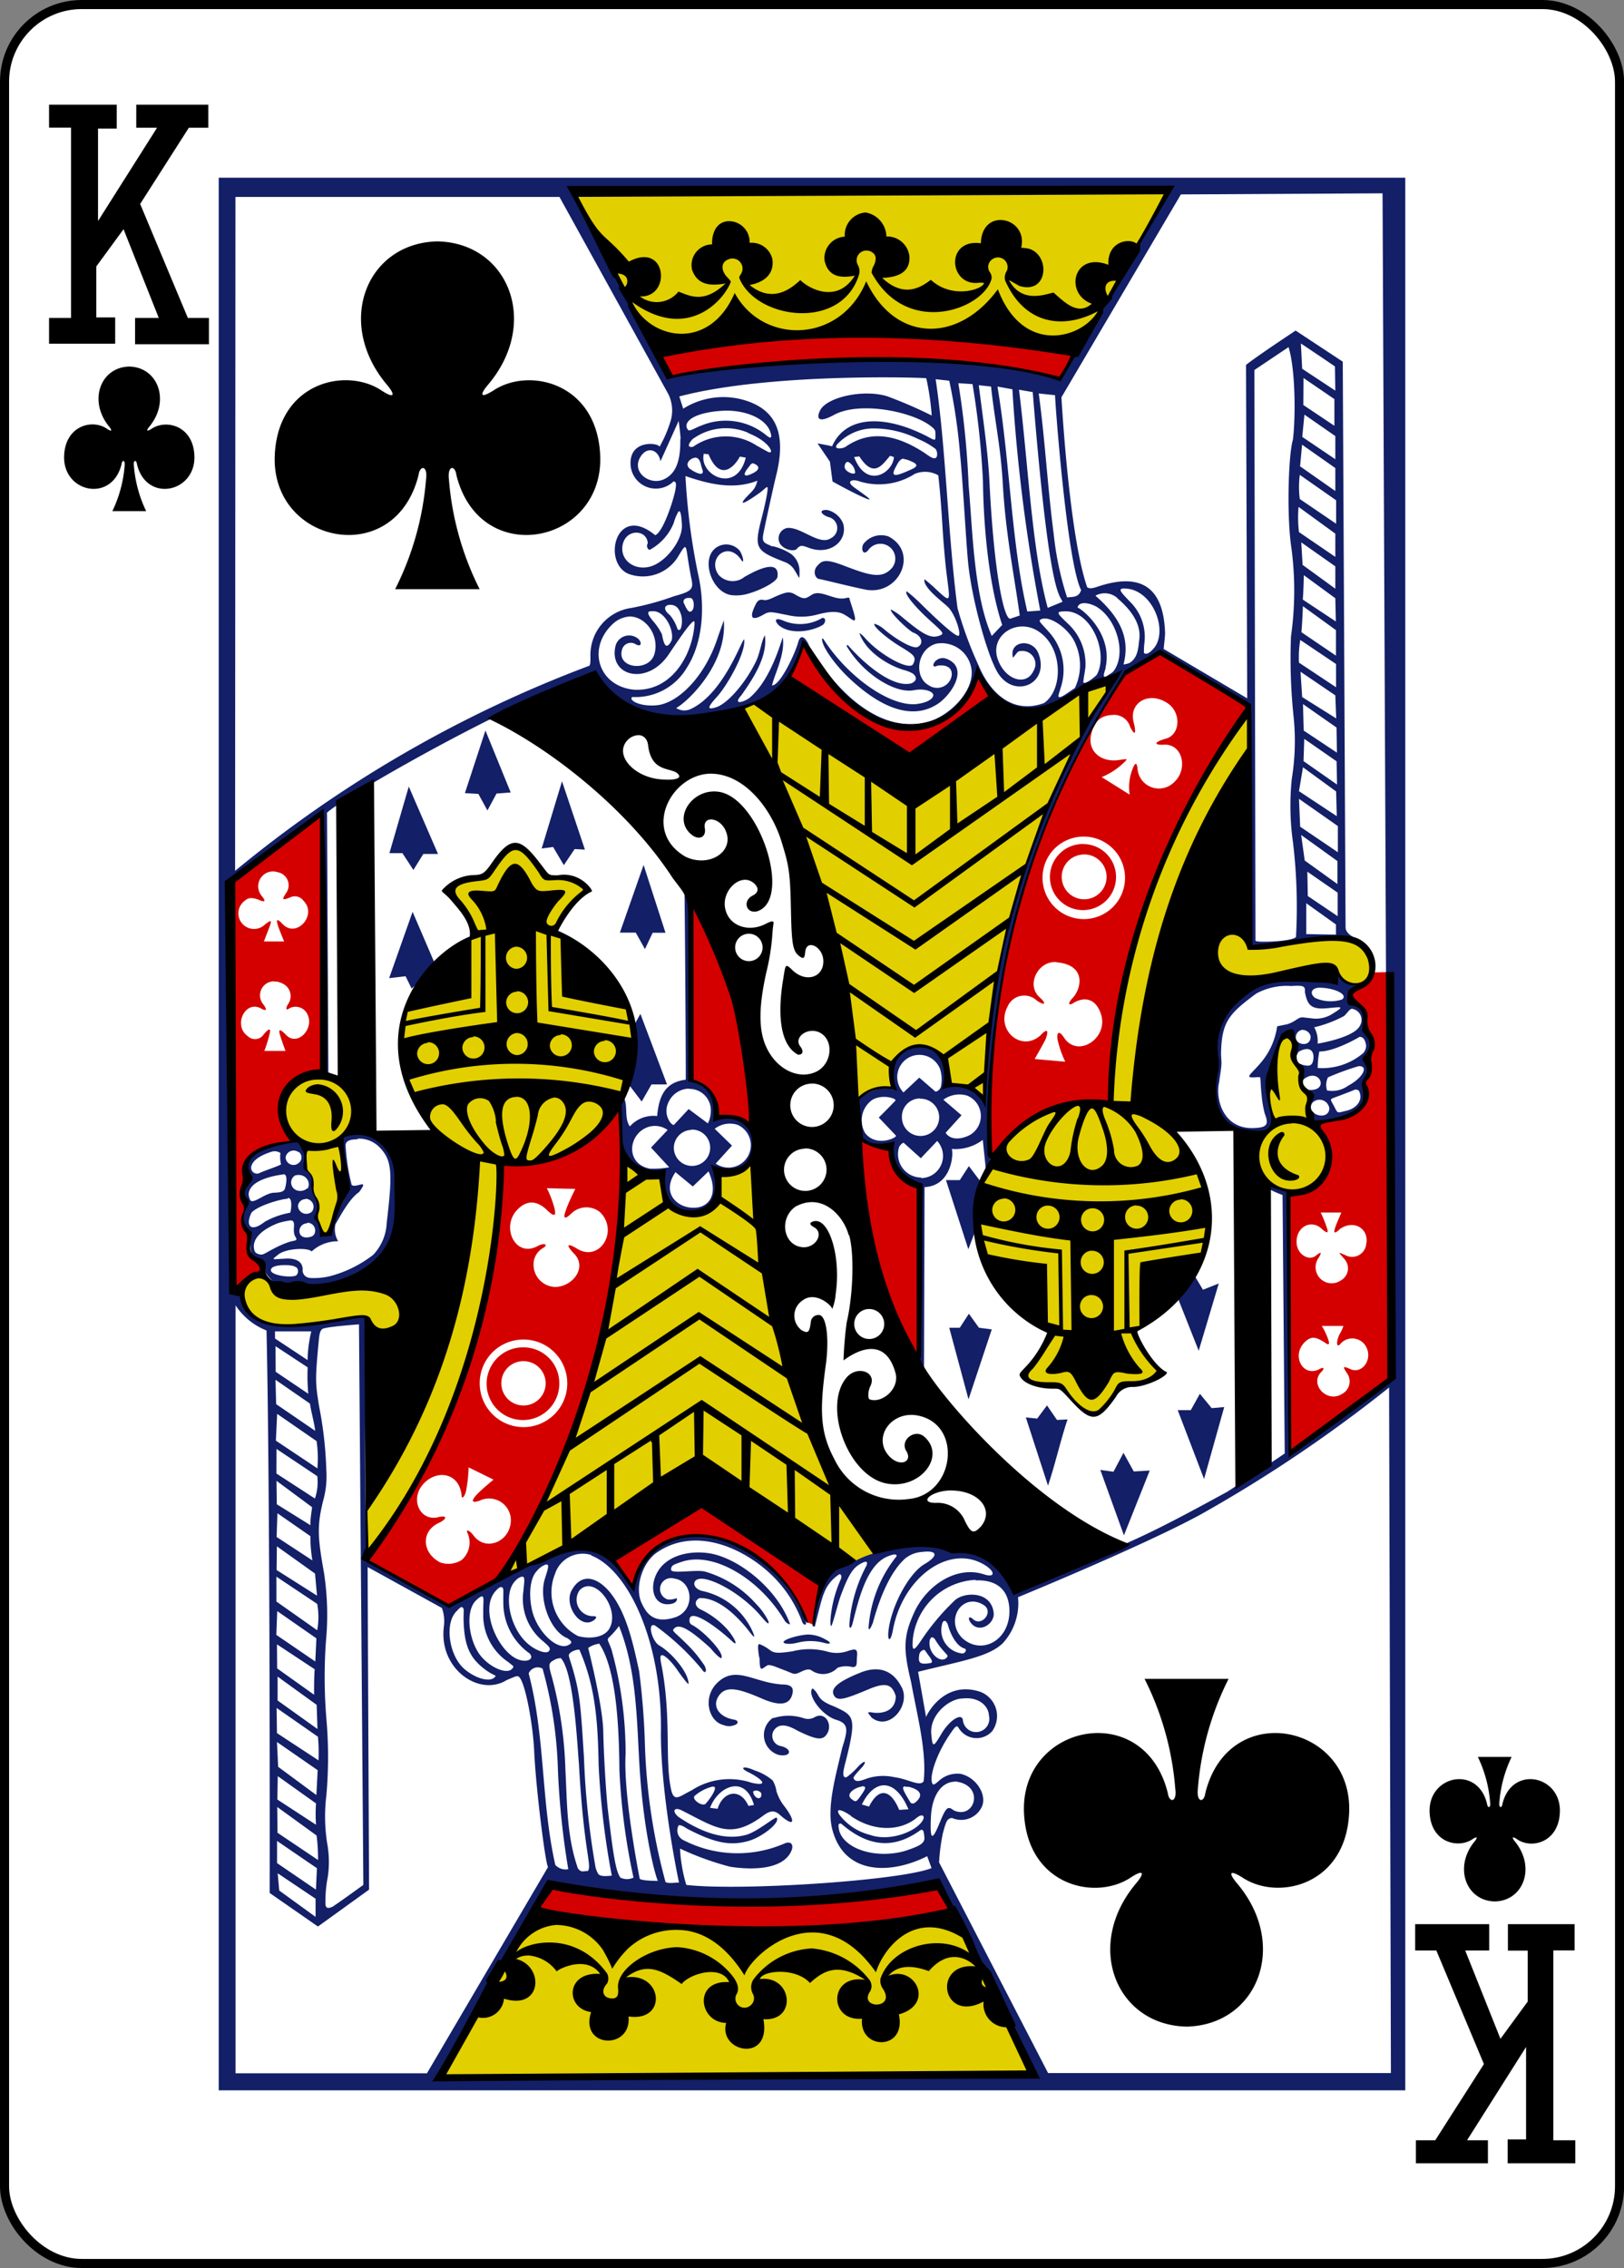 <svg xmlns="http://www.w3.org/2000/svg" viewBox="0 0 178.78 249.65"><rect x="0" y="0" width="178.78" height="249.65" fill="#808080" stroke="none"/><defs><style>.cls-1{fill:#fff;stroke:#000;stroke-width:1px;}.cls-2{fill:#e2cf00;}.cls-3{fill:#d40000;}.cls-4{fill:#131f67;}</style></defs><title>Asset 14</title><g id="Layer_2" data-name="Layer 2"><g id="svg11376"><g id="g4922"><rect id="rect6355-6-85-3-64-3-5" class="cls-1" x="0.5" y="0.5" width="177.79" height="248.65" rx="8.5" ry="8.5"/><path id="path147-6-9-8-7-0-5-6-9-6-3" d="M164.57,209.3c3.13-.07,4.53-3.74,2.21-6.59-.34-.42-.37-.65.24-.25,1.56,1.09,4.55.37,4.7-2.95.19-4.09-5.3-5.27-6.33-.92-.05.46-.41.45-.33-.2a14,14,0,0,1,1.35-5h-3.72a14,14,0,0,1,1.35,5c.09.65-.27.66-.33.2-1-4.35-6.52-3.17-6.33.92.15,3.32,3.14,4,4.7,2.95.62-.4.58-.16.24.25-2.32,2.85-.91,6.52,2.21,6.59h0Z"/><path id="path147-6-9-8-7-4-5-62-08-0-2" d="M14.21,40.35c-3.13.07-4.53,3.74-2.21,6.59.34.42.37.65-.24.25-1.56-1.09-4.55-.37-4.7,2.95-.19,4.09,5.3,5.27,6.33.92.05-.46.41-.45.33.2a14,14,0,0,1-1.35,5h3.72a14,14,0,0,1-1.35-5c-.09-.65.27-.66.33-.2,1,4.35,6.52,3.17,6.33-.92-.15-3.32-3.14-4-4.7-2.95-.62.4-.58.16-.24-.25,2.32-2.85.91-6.52-2.21-6.59h0Z"/><path id="path39-7-2-1" d="M14.84,35h2.64L13.6,25.23l-3,4.1,0,5.61h2.08v2.89H5.4V35H7.82V14.05H5.4V11.53h7.45v2.62H10.79l0,10.18,6.5-10.27H15V11.53h7.93v2.53H20.79l-5.36,8.39L20.68,35H23v2.89H14.87l0-2.9Z"/><path id="path39-3-8-1-1" d="M163.94,214.7h-2.64l3.88,9.72,3-4.1,0-5.61H166V211.8h7.34v2.89H171v20.9h2.42v2.53h-7.45V235.5H168l0-10.18-6.5,10.27h2.3v2.53h-7.93v-2.53H158l5.36-8.39-5.24-12.5h-2.33V211.8h8.15l0,2.9Z"/><g id="g5429-3-1-8"><g id="layer1-6-4-4-1"><g id="KC-7-1-9"><g id="g3440-6-4-8"><g id="g3454-7-1-1"><path id="path3450-5-0-3" class="cls-2" d="M128.69,21.19l-65.36.32,8.3,15.87c17-1.54,31.88-.17,47.39.34ZM84.05,77c-.07.09-2.72.78-2.45,1.39,6.92,15,10,27.13,12.9,42.5a6.71,6.71,0,0,1,3.82-1.15c-1.17-5.71,6-6.42,6-.45,1.37.32,2.78.33,4,1.72A96,96,0,0,1,122.6,74.79C113.81,78.3,100.91,87,100.91,87S90.18,82.57,84.05,77Zm53.43,1.79C125.78,90,121.2,121.1,122,121.53c-15.08-.51-19.65,16.27-6.58,25.31-.52,1.75-1.79,3.18-2.78,4.73a10.56,10.56,0,0,0,4.29,1.11c1.12,1.33,2.21,2.87,3.43,3a22.39,22.39,0,0,0,3.34-3.12,23.38,23.38,0,0,0,4-1.34c-1.15-1.62-2.51-3.25-2.54-4.77,11.36-8.08,9.81-19.08-.44-24.71,3.05-18.51,7.5-30.34,12.67-38.75ZM56.91,93.09c-1.49.73-2.3,2.28-3.38,3.49a12,12,0,0,0-4.32,1.21s3.39,4.72,3.18,5c-11,7.26-10.9,17.88-.35,24.88,1.79,15.11-10.94,39-11.58,38.33l0,4.94c9.06-10,14.23-28,14.75-42.6,18.09-1.21,18.73-18.85,6.28-25.48-1-.89,3.13-5,3.13-5-1-1-2.77-1.15-4.29-1.27A18.17,18.17,0,0,0,56.91,93.09Zm76.5,12.2c2.56,5.74,11.9-1.25,13.52,1.8,1.32,1.73,4.18,1.91,4-1-.54-2.89-2.42-3.53-9.9-2.27-2.84.48-4,.76-4-.54C135.1,100.87,133.42,104.13,133.41,105.29Zm8.68,8.38c-2.1,0-2.45,8.27-2.42,10.76-6.07,9.68,12.46,8.58,4.44-2,.28-1.38-1-3.62-1-4.62C142.46,117.76,142.17,114,142.09,113.66ZM33.64,126.14c-.19,2.5,1.63,10.1,2.3,9.84,2.37-3.86,2.09-7.16,1.85-10.93C43.44,114.08,24.12,118.59,33.64,126.14Zm35.25,1.77c-.84,16.16-4.77,32-13.66,45.77,7.65-3.6,15.08-8.24,22.27-12.22l16.8,10.49a6.62,6.62,0,0,0,2.29-1.28c-7.74-11.42-10.14-27.87-13.51-42.74a11.64,11.64,0,0,1-3.7,1.38c-.17,5.16-5.54,6.83-6.63.1ZM28.35,140.52c-1.79.11-3.14,4.59,1.94,5.25,3.58.51,8.17-1.27,10.44-.44,2.65,4.26,5-2,1.48-3-3.8-1.1-11.53,1.77-12.39-.67C29.39,140.79,28.85,140.49,28.35,140.52Zm30.47,70L48.68,228.58l64.79-.39L105,211C105.15,210.77,76.7,214.37,58.81,210.52Z"/><path id="path3446-6-3-4" class="cls-3" d="M72.64,39.11l1.28,2.35c15.18-2.52,27.13-2.92,42.83.14l1.43-2.45C103.86,36.55,89.24,35.47,72.64,39.11ZM87,74.51l13.24,8.65,9-6.44-1.64-2.43C102,86.75,92.16,76.9,88.47,71,88.47,71,87.46,73.3,87,74.51Zm35.57,4.18A1.84,1.84,0,0,1,124.41,80c.52,1.06.72.8.38-.53-.53-2.09,1.67-3.46,3.75-2.06,1.5,1,1.43,3.45-.2,3.9-1.32.37-1.36.72-.2.66,2.08-.1,2.64,2.7,1.16,4.08a2.36,2.36,0,0,1-4.08-1.52c-.09-.56-.21-.55-.39-.23a5.44,5.44,0,0,0-.47,3.17l-3.08-1.93a7.87,7.87,0,0,0,2.56-1.71c.1-.11.18-.19.18-.24s-.34,0-1,.09c-1.86.2-3.29-1-2.91-2.79.32-1.5,1.1-2.16,2.39-2.19Zm-13.58,48.77c3.35-3.87,7.51-6.35,13.29-6,.73-16.21,6.3-30.61,15.22-43.6l-9.81-6-3.94,2.4C114.65,87.92,108.45,105.06,108.95,127.47ZM35.42,89.6s-6.64,5-9.73,7.44l.15,44.68.86.3c.06.1-.07-.66.32-1a4.44,4.44,0,0,1,1.13-.72c.85-.31.89-.89.09-1.38a1.88,1.88,0,0,1-.78-2,1.68,1.68,0,0,0-.27-1.33,2.33,2.33,0,0,1-.08-2.11c.14-.36.13-.46-.12-.94a2.47,2.47,0,0,1-.12-2,5,5,0,0,0,.15-1.33c0-1.78,1.42-3,4.11-3.33,1.05-.15,1.08-.19.6-1.08-2.72-5,3.39-7.64,3.85-6.83Zm83.78,2.49a4.54,4.54,0,1,1-4.43,4.6A4.52,4.52,0,0,1,119.2,92.09Zm0,.81a3.64,3.64,0,1,0,3.66,3.58A3.62,3.62,0,0,0,119.24,92.91Zm.09,1.15a2.47,2.47,0,1,1-2.41,2.5A2.45,2.45,0,0,1,119.34,94.06ZM30,95.92a1.78,1.78,0,0,1,.58.09,1.46,1.46,0,0,1,.91,2.3c-.48.74-.42.81.41.49a1.18,1.18,0,0,1,1.51.35c1.55,1.55-.76,4.16-2.28,2.58-.75-.78-.82-.55-.3.79.17.44.45,1.11.45,1.11l-2.23,0,.51-1.32c.39-1,.4-1.17-.41-.53A1.72,1.72,0,1,1,27,99.11c.34-.33.88-.34,1.64,0q.83.33.2-.46A1.64,1.64,0,0,1,30,95.92Zm46.18,4c-.91,6-.12,14.39-.13,18.88,2.42.46,2.44,2.13,2.81,4.19,1.17-.41,3.74,1.34,4.09,1.18C83.23,118.11,80.1,100.47,76.19,99.93Zm40.09,6c3.43.28,2.77,3,1.75,4-.48.56-.39.82.14.49,1.45-.88,2.6-.25,3.06,1.28.8,2.6-2.59,4.84-4.1,2.51-.51-.79-.82-.61-.7.22a11.33,11.33,0,0,0,.85,2.45l-3.37-.3s1-1.73,1.21-2.19c.37-1,.18-1.22-.54-.44-2.1,1.94-5-.54-3.66-3.12a2,2,0,0,1,3.24-.67c.9.59,1.09.34.29-.38-1.5-1.34-.19-4,1.83-3.87Zm-86.1,2.12h.11a1.87,1.87,0,0,1,.89.26,1.51,1.51,0,0,1,.54,2.23c-.3.47-.21.76.14.46a1.45,1.45,0,0,1,1.91.5c1,1.64-1,3.79-2.28,2.42-.57-.6-.79-.63-.72-.23.19.74.67,2,.67,2l-2.33,0a15.23,15.23,0,0,0,.61-2c.09-.54-.13-.46-.68.18a1.13,1.13,0,0,1-1.72.22c-1.7-1.14-.34-4.05,1.43-3.07.61.34.7.14.22-.49a1.54,1.54,0,0,1,1.21-2.5Zm121-1c-3.77,3.93-2.59,1.61-.84,4.61,0,2,1.15,3.53.24,6.65a1.81,1.81,0,0,0-.16,1.51c-.28,3.45-3,3.4-5.67,3.94.44,0,4.22,7-2.83,7.56l.08,28.61,11-8.22L153,107ZM68.32,122.12c-3.13,2-7.53,7.12-13.06,6a78.74,78.74,0,0,1-14.75,43.55,93.9,93.9,0,0,0,8.93,5.07,28.11,28.11,0,0,0,6.29-3.84C65.68,157.39,68.83,140.43,68.32,122.12Zm26,3.26c.56,9.17,2,17.85,6.76,24.82l.32-19.48c-1.68-.41-3.06-1.51-3.55-4.62Zm-34.15,5.41,3.16.08s-.72,1.44-1,2.25c-.38,1-.2,1.18.52.5a2.38,2.38,0,0,1,3.22-.18c2.09,2.11-.1,5.55-2.56,4-1.06-.65-1.23-.43-.39.48,1.63,1.53-.07,3.73-2,3.74a2.44,2.44,0,0,1-2.38-2.34,2.06,2.06,0,0,1,1-1.92c.69-.39.2-.65-.55-.24-2.45,1.33-4.09-2.09-2.24-4,1.07-1.12,2.19-1,3.28.05q1.14,1.12.81-.2a11.14,11.14,0,0,0-.84-2.22Zm85.23,2.68h2.26c-.22.56-.51,1.14-.69,1.7s-.05.69.55.1c1.56-1.06,3.22,0,2.88,1.67a1.56,1.56,0,0,1-2.3,1.22c-1-.44-.66-.25-.11.42a1.52,1.52,0,0,1-.38,2.36,1.77,1.77,0,0,1-2.56-2.31c.6-.94.33-.84-.22-.39-.82.61-2.07-.25-2.09-1.45-.09-1.72,1.62-2.68,2.83-1.47.58.49.72.43.46-.28A12.61,12.61,0,0,0,145.39,133.47Zm.12,12.48,2.37,0a4.27,4.27,0,0,1-.4.88c-.43.81-.36,1.66.08,1.08a1.73,1.73,0,0,1,2.89.48c.61,1.37-.58,2.89-1.82,2.31-.81-.37-.86-.29-.33.49a1.55,1.55,0,0,1-.56,2.24c-1.66,1.07-3.66-1.07-2.27-2.44.37-.37.25-.55-.2-.3-1.84,1-3.19-1.5-1.6-3,.68-.63,1.19-.58,2.31.19.35.24.41,0,.16-.62A7.16,7.16,0,0,0,145.51,145.95Zm-88,1.5a4.82,4.82,0,1,1-4.71,4.89A4.8,4.8,0,0,1,57.5,147.45Zm.05.86a4,4,0,1,0,4,3.9A3.94,3.94,0,0,0,57.55,148.31Zm0,1.52a2.44,2.44,0,1,1-2.38,2.47A2.42,2.42,0,0,1,57.6,149.83Zm-6,11.68,2.76,1.36s-1.3,1.07-1.82,1.62c-.66.71-.62,1,.28.7a2.4,2.4,0,0,1,3.45,2.11c0,2.39-2.76,3.54-4.1,1.73-.4-.54-.88-.76-.69-.32a2.55,2.55,0,0,1-.62,3,2.72,2.72,0,0,1-2.38.27c-2-1.05-2.12-3.4-.19-4.32,1-.47,1-.9,0-.66-2,.5-3.14-1.92-1.71-3.59s4-1.4,4.27,1.21c0,.46.36.13.5-.58A16.48,16.48,0,0,0,51.59,161.52Zm25.71,3.93s-10.1,5.8-9.79,6c.06,0,2.24,3.13,2.24,3.13,5-11.46,17-2,18.93,3.88a5.43,5.43,0,0,0,.94.39c0-.41.88-4.48.88-4.48ZM60.75,207.76l-1.63,2.34c-.56.24,25.18,4.64,45.48.17l-1.4-2.69c-16.54,4.26-42.71.48-42.45.18Z"/><path id="path3444-9-5-7" class="cls-4" d="M24.08,19.56V230.09H154.7V19.56Zm39.16,1.63,65.58-.26L116.7,41.88c.12-1.1-23.57-4.49-42.92-.36Zm-37.32.49H61.59l12,21.73a4.12,4.12,0,0,1,.28,2.78,14,14,0,0,1-1.27,3c0-.45-3.47-.9-3.17,2.13A2.79,2.79,0,0,0,74.14,53c.31,0,.3.26.24.76-.18,1.18-1.41,4.9-2.26,5.15-4.32-3.57-5.86,3-2.95,4.25a4.54,4.54,0,0,0,5.49-1.91c.93-1.56.82-1.31,1.12.59.11.71.26,1.52.34,1.89.25,1.15,0,1.37-1.92,1.9a30.17,30.17,0,0,1-4.7,1.29A5.22,5.22,0,0,0,65,72.28c0,.58,0,.85-.12,1a136.51,136.51,0,0,0-39,22.58Zm81.86,51.68a42.31,42.31,0,0,1-2.37-6.42c-1.07-8.08-1.27-17.68-2.41-25.2l1.5.17A63.48,63.48,0,0,1,105.69,50c.3,2.92.62,9,.87,11.77.38,4.14,2.23,10.77,3.38,12.44,1.87,2.73,5.64,1,4.38-2.28-.65-1.68-3.18-1.41-2.83.34,0,.31.24-.22.61-.55a1.44,1.44,0,0,1,1.68,2.11c-.8,1.77-3.16,1-3.94-1.27-.94-2.66,2.22-4.65,4.57-3,2.63,1.81,2.63,6.39.52,7.83-3.56,1.31-6-1.31-7.14-4Zm8.8,3.37c-.14-.09,0-.36.18-1a6.23,6.23,0,0,0-1.34-6.22c-.88-1-1.22-1.19-.75-1.37,1-.39,3.15,1.2,3.74,2.76a5.82,5.82,0,0,1-.09,4.85C117.75,76.09,116.86,76.83,116.59,76.73Zm2.68-1.65c0-.29.19-1.2.23-1.65a6.05,6.05,0,0,0-2-4.85c-1.19-1.15-1.3-1.27-.17-1.29,2.9,0,4.74,4.68,3.41,7C120.36,74.68,119.31,75.43,119.27,75.08Zm2.45-1.6c.85-4-3-6.72-3.09-6.59.19-.9,1.73-.38,2.25,0,2,1.32,3.07,4.78,1.88,6.75a1.28,1.28,0,0,1-.5.51c-.4.26-.64.46-.72.28s.16-.72.18-.91Zm-34-13.07c.4-.4.52-.41,1.3-.12,2.43.93,4.37-.83,3.8-2.68a2.5,2.5,0,0,0-1.68-1.46c-.92-.1-.93.39.05.76a1.24,1.24,0,0,1,.27,2.34c-1.25.85-3.31-1.31-4.81-1.13a1.17,1.17,0,0,0-.77,1.73C86.23,60.44,87.32,60.79,87.75,60.41Zm-2.69-.26c-.84-.39-1.16-.39-1-1.32.11-.61,1-4.72,1.38-6.31,1.23-4.76.07-7.39-3.4-8.46a8.25,8.25,0,0,0-6.79.93l-.43-1.35c10.07-2.66,27.25-2.07,27.19-2a28.1,28.1,0,0,1,.6,4.1,49.24,49.24,0,0,0-4.9-2.12c-2.59-.8-6.68.08-7.4,1.58-.41.85-.2,1.42,1.54.47,2.85-1.55,8.66-.37,10.71,1.27.47.38.45.46.46.9,0,.68.05.72-.88.21-4.88-2.52-9.06-2.23-10.5,1.08-.33-.1-1.6-.32-1.6-.32l1.36,2L91.65,53s2.22,1.24,3.45,1.77.51,0-1-1.07c-1.09-.76-.22-1,.49-.72a7.31,7.31,0,0,0,6.12-.82,2.93,2.93,0,0,1,2.58.16s.24,1.86.47,5.73c.11,1.83.33,4.23.46,5.21.38,3,.49,3.14-1.05,1.72a17.79,17.79,0,0,0-1.4-1.22c-.2.92,2.09,2.54,2.62,3.09.81.84,1.46,3,1.13,3.13s-2.38-1.78-4.08-3.45a17,17,0,0,0-1.62-1.44c-.35.24,1.08,1.87,2.43,3.09,1.57,1.43,1.75,1.55,1.22,1.77-1,.4-1.85-.1-4.21-2.07a7,7,0,0,0-1.17-.79c-.22.29,2,2.37,2.46,2.55.92.33,1.18,1.23.46,1.58-.48.23-2.29-.76-3.73-2a3.08,3.08,0,0,0-1-.56c-.29.19,1.33,1.6,2.87,2.53s1.75,1.14,1.37,1.91-3.67-1-5.33-2.91c-.35-.4-.63-.57-.56-.44.72,2,3.1,3.47,4.87,4a3.82,3.82,0,0,1,1,.4c.5.4.39.82-.15,1.06-1.89.53-4.86-1.77-7-4.18-.25-.1-.1.21,0,.32,1.77,2.86,5.17,5,7.22,4.63,1.2-.24,2.16.13,2.17.53s-.65.86-1.94,1c-2.91.21-7.46-3-10.11-7.1-.08-.13-.18-.17-.19-.1-.07.87,1.58,3,2.85,4.21,3.77,3.61,7.33,4.84,10.11,2.8,1.57-1.23,3.08-3.9.75-4.8-1.24-.47-2,1.24-1,.75,1.39-.17,1.7.57,1.52,1.27a1.63,1.63,0,0,1-2.49.89c-1.67-.91-1.31-4,.84-4.58a3.32,3.32,0,0,1,3.86,2.77c.35,2.45-2.39,5.11-4.59,5.77C94.84,81.64,89,71.13,89,70.89c-.38-.73-.83-1.12-1.11-.27-.31,1.23-2,4.85-2.9,4.83.28-1.28,1.47-3.42,1.18-5.3-.5,1.54-1.56,4.83-3.57,6.59-.52.48-2.06,1-1-.19,1.28-1.81,2.94-4.29,2.6-6.61-.34.52-.52,1.84-.91,2.72-1,2.19-3.09,4.78-4.48,5.2-1,.31-.94,0,.12-1.16s3.14-4.74,3-6.26c-.06-.67-2.08,5.82-5.88,7.6a1.67,1.67,0,0,1-1.61-.1c1.5-.87,5.63-5,5.24-9.65L79.07,70c-1.4,4.46-4.41,7.39-6.75,7.63-1.87.19-3.18-.57-2.71-.91a6.54,6.54,0,0,0,6-3.22c1.58-2.43,2.17-6.33,1.21-10.45a71.1,71.1,0,0,1-1.36-10.65c2.66.92,5.33,1.53,7.92.51-.26,1.07-.69,1.2-1.38,2-.5.59-.33.73,1.61-.65.56-.4.77-.72.87-.62s-.09,1.27-.65,3.46c-.84,3.27-.62,3.51,2.49,4.74a2.15,2.15,0,0,1,1,.7c.1.11.61,1,.65,1.08s.08-.95,0-1.21A2.38,2.38,0,0,0,87.12,61a6.35,6.35,0,0,0-2.06-.88Zm58.78,42.67,0-3.4,3.27,2.34,0,1.12Zm-5.59.74-.12-62.83,3.76-2.52c.78,2.49.78,7.83.48,10.21-.49,1.55-.71,8.44-.15,12a35.8,35.8,0,0,1-.06,9.63,61.7,61.7,0,0,0,.27,8.67,26,26,0,0,1-.18,7,28.72,28.72,0,0,0,.13,7,59.88,59.88,0,0,1,.33,10.42C142.19,103.68,138,103.76,138.26,103.55Zm5-65.75s2.53,1.68,3.75,2.53L147,43l-3.65-2.41ZM105.5,42.18l1.56.1A92,92,0,0,1,108.21,53c.08,5.75.78,11.81,2.12,15.79L109.18,70c-2-4.55-2.11-11.74-2.55-16.6a92.87,92.87,0,0,0-1.13-11.22Zm38-.57,3.4,2.32,0,2.94-3.42-2.29Zm-35.77.79,1.37.15c.42,3.88,1.06,6.52,1.3,10.8.32,5.53,1.27,10.08,1.86,14.4l-1,.34c-.69.32-1.83-4.79-2.34-15.14-.15-3.13-.68-6.66-1.17-10.55Zm2.08.15,1.64.3a190,190,0,0,0,3.07,24.36l-1.43.1c-1.77-7.56-1.88-16.31-3.28-24.75Zm2.37.35,1.51.26c1.81,22.49,2.93,22.2,3.28,23.08l-1.63.67c-1.76-6.46-2.12-15.57-3.16-24ZM119,65c-.26.76-.87.69-1.53.76A33.93,33.93,0,0,1,116,58.8c-.69-5.3-.94-10.26-1.65-15.49l1.8.19c-.06,0,1.28,18.44,2.88,21.48ZM80.38,45.21c2.37.12,4.33,1.19,4.52,2.76,0,.35-.24.18-.56-.07a7,7,0,0,0-7.15-1.05c-.61.22-1.11.57-1.38.52a.64.64,0,0,1-.13-.86C76.33,45.42,79.21,45.15,80.38,45.21Zm-5.49,3.15c.05,2.48-.55,3.84-1.83,4.41-1.55.69-3.55-.79-2.58-2.44.73-1.25,2-.87,2.23.44l2-4.44s.2,1.41.21,2ZM147,48l0,2.55-3.64-2.46.24-2.45Zm-64.63-.33c1.79.72,2.45,1.59,2.52,2-.1.29-.28.09-1.59-.62a6.23,6.23,0,0,0-7,.13c-.58.11-.64-.21-.06-.84A6.21,6.21,0,0,1,82.37,47.64ZM96,47.16a10.94,10.94,0,0,1,5.06,1.16,8.49,8.49,0,0,1,1.8,1c.37.19.4,1,.13,1.1s-.63-.15-1.22-.57c-3.79-2.48-6.51-2.18-8.71-.65a1.51,1.51,0,0,1-.65.16c-.42,0-.44-.2-.26-.43A5.46,5.46,0,0,1,96,47.16Zm47.34,1.79L147,51.52v2.53l-3.88-2.72Zm-65.9,1L78,50c1.24,3,2.8,1.47,3.45.26l.65.11c-1,4.07-5.15,1.94-4.63-.38Zm-.91.41c.6.07.58.76.77,1.26.42,1.12-1.18.17-1.45-.1C75.39,51,76,50.43,76.53,50.38Zm18.07-.12c1.57,2.42,2.48,1,3.38-.07l.43.14c-.11,1.74-3,3.59-4.38,0Zm4.84.27a3.11,3.11,0,0,1,.82.25c.86.35.82.61-.14,1-1.52.68-2.05.77-1.6-.19.26-.44.44-1,.92-1.09Zm-6,.37A1.46,1.46,0,0,1,94.14,52c0,.36-1.16-.05-1.16-.63C93,51,93.22,50.72,93.46,50.9ZM82.91,51c.78.29.69.67.14,1-1,.55-1.4.44-.76-.42C82.59,51.23,82.65,51,82.91,51Zm60.18,1.27,4,2.8,0,2.58-4-2.72a10.29,10.29,0,0,1,0-2.66Zm-68.33,4c.19,0,.26.63.31,1.54.07,1.52-1.46,3.64-3,4.37-1.87.88-3.87-.35-3.53-2.18s2.68-1.75,2.77-.2c-.23.41.09.75.22.72a5.83,5.83,0,0,0,2.63-2.93,5.79,5.79,0,0,1,.53-1.29A.13.13,0,0,1,74.77,56.3ZM143,55.83l4,2.91,0,2.56L143,58.57a13.5,13.5,0,0,1-.05-2.75ZM95.05,59.88c-.3.51-.05,1.41.56.64a1.63,1.63,0,0,1,2.63,1.94c-1.11,1.33-2.47.9-5.35-.2-2.1-.81-2.43-.53-2.94.05s-.21,1.45.34,1.44c1.7.39,3.17.77,4.93,1.14,3.72.77,6-4.06,2.59-5.84A2.46,2.46,0,0,0,95.05,59.88Zm-16.4.56c-1.45,1.31-.26,4.76,1.87,5.07a4.58,4.58,0,0,0,1.87-.17c1.49-.43,3.14-1.33,3.2-1.84.31-2.36-3.17-.24-3.63,0a2.07,2.07,0,0,1-2.84-.21c-1.32-1.8,1-3.86,2.48-1.66.36.56.23-.39-.16-1A1.94,1.94,0,0,0,78.65,60.43Zm64.6-.74L147,62.34l0,2.46-3.6-2.62Zm.28,3.61L147,65.85l.06,2.56L143.42,66c.07-.92.09-1.79.11-2.66Zm-19.72,1.47c3.09.05,4.84,4.66,3.21,6.58-.49.57-.87.72-1.09.51a7.72,7.72,0,0,1,.06-1.14,5.42,5.42,0,0,0-1.64-4.54C123.34,65.11,123,64.79,123.81,64.77Zm-38.07.73c-.58.21-1.2.64-1.68.53s-.7.13-.88.51c-.71,1.43-.49,1.89.91,1.08.67-.39.9-.25,2.68.09A6.67,6.67,0,0,0,90,67.64c1.39-.36,2.22-.39,2.93,0s1.19.92,1.2.49-.52-1.82-.62-2.25c0-.21-.4,0-.72,0-1.15.08-2.53-1-3.42-.41-.71.44-.81.56-1.79,0C86.88,65,86.37,65.28,85.74,65.5Zm37.24.32c2.09,1.76,2.63,3.33,2.43,4.62-.1.93-.17,2-1.08,2.53a2.46,2.46,0,0,1-.65.16c.7-2.65-.13-5-3.09-7.57A2.12,2.12,0,0,1,123,65.82Zm-47.22,0a1,1,0,0,1,.3,0c.36.12.42,1.08.13,1.38s-.52.05-.85-.71C75.1,66.13,75.35,65.82,75.76,65.82Zm-1.93.75c.76,0,1.05.69,1.19,1.25s0,1.91-.44,1.41a4.51,4.51,0,0,0-.84-1.54C73,67.13,73.06,66.58,73.82,66.57Zm-2.15.71a2.3,2.3,0,0,1,.43,0c1.19.2,2.11,2.12,1.83,3.21-.63,1.17-.87.38-1.07-.68a6.5,6.5,0,0,0-1-1.48C71.28,67.62,71.19,67.29,71.67,67.28Zm71.76-.56,3.63,2.63v2.81l-3.8-2.58c.08-1,.13-1.93.16-2.86ZM69.31,67.86c1.78,0,3.3,2.09,2.74,4.11s-4.16,1.65-3.58-.44a1,1,0,0,1,1.41-.67c.88.54.78-.34.22-.66a1.55,1.55,0,0,0-2.31.79c-.92,3.43,3.44,4.59,5.82,1.05.87-1.29,1.81-2.68,2.33-3.27s.57-.47.49.21c-.3,3.18-2.5,7.16-6.62,6.94-4-.38-5.26-4.68-2.23-7.35A3,3,0,0,1,69.31,67.86ZM90.55,68a4.74,4.74,0,0,1-4.24.35c-1.07-.47-1.05,0-.59.46,1.34,1.15,3.78.63,4.82,0,.34-.21.45-.82,0-.79Zm56.53,5.09v2.56L143,72.94a11.67,11.67,0,0,1,.14-2.5Zm-3.91.85L147,76.54l.1,2.54-3.75-2.35Zm.27,3.56,3.69,2.58.05,2.77-3.66-2.43Zm-90,2.91-2.26,6.89,1.48.09,1,1.82,1-1.86,1.56-.12Zm90.14.92,3.56,2.47.05,2.56-3.69-2.58Zm-.14,3.13,3.65,2.66.07,2.72L143,87.09ZM61.87,86,59.63,93.4l1.26-.17,1.18,2,1.19-1.77,1.13.06ZM45,86.58l-2.13,7.33h1.43l1.21,1.85L46.6,94l1.62,0ZM143,87.93l4.28,3,0,2.88L143.13,91Zm4.23,6.85,0,2.53-3.6-2.59-.39-2.81Zm-76.38.43-2.61,7.45,1.75,0L71,104.47l.85-1.8h1.41Zm73.07.74,3.34,2.31,0,2.59-3.29-2.22ZM80.58,126.1l-1.9-1.85a2.73,2.73,0,0,1,2.53-.43,2.46,2.46,0,1,1-2.42,4.26Zm-1.69-3a3.9,3.9,0,0,0-2.68-4.16S76,100.82,76,100.28c0,.08-.32-2-.35-2.08h0l-.3-.08c.05,1.83.17,20.61.14,20.73-2.3.27-2.95,1.84-3.15,4a3.47,3.47,0,0,0-3,1.14c-.66-.92-.17-2.27-.69-3.23-1.59,5.62,1.5,9,4.21,8.67.43,5.39,6.32,6.37,6.12-.17C86.11,128.79,83.7,122.18,78.88,123.05ZM45.42,100.37l-2.58,7.3,1.81-.21.66,1.35c2.9-2.57,4.36,1.4,2.88-2Zm98,13a.91.91,0,0,1,.86.69c.06,1.23-1.58,1-1.63.18A.84.84,0,0,1,143.44,113.35Zm1.07,8a1.09,1.09,0,0,1,1.85.63c0,.78-.87,1-1.57.6a.81.81,0,0,1-.28-1.23Zm.1,2.17c3.88.3,6.76-2.36,5.53-4.27,1-1.32.19-2.08.48-2.84a2.39,2.39,0,0,0-.07-2.69c-.17-2.46-.88-2.77-1.93-4.08-.32-.38.74-.75,1.14-1.4-1.24.33-1.9-.3-2.57-1.14-7.18.34-13.63.84-13.38,10.67-1,4.17.72,7.89,5.73,6.74,1.1-1,.37-2.42.24-3.11a8.57,8.57,0,0,1,.2-4c.43-2.75,2.42-5.3,2.64-1,.35-.54.18-.62.76-.84,1.38-.5,1.37.9,1.09,1.47-.18.29-.45.27-.73.23s-.92-.2-.93-.35c-.11.45.73,1.28.64,1.7s-.18.37.18.1c1.73-1.25,2.81,1.54.31,1.22C145.16,120.59,143.34,122.54,144.61,123.53Zm-2.56-15c1.36-.07,1.69-.08,1.62.64.26,1.33.59,1.95,2.31,1.81s2.28-.34.54.72a3.4,3.4,0,0,1-2.21.37c-1.05-.1-1-.2-1.57.16a3.72,3.72,0,0,1-1,.5l-1.12.23a7.91,7.91,0,0,1-1.87,4.09c-1.2,1.38-1.81,1.62-.34,1.51.54,0,.26-.24.5,2a11.82,11.82,0,0,0,.34,2c.38,1,.43,1.52-1,1.59-3.63.28-4.48-3.29-4-5.11,0-.29.21-1.24.24-2,0-.41-.06-.76-.05-1.18.08-3.4.88-4.29,3.87-6.5A7,7,0,0,1,142.05,108.53Zm3.19.18c1.68,0,3.3.78,2.49,1.31a4.15,4.15,0,0,1-2.93-.18C144.12,109.36,144.38,108.74,145.24,108.72ZM70.5,111.6l-.66,1.19a12.39,12.39,0,0,1-.57,6.65l1.37,1.81,1.08-1.88,1.71,0Zm78.37-.55a1.23,1.23,0,0,1,.85,1.83c-.61,1.35-4.67,2-4.67,2a3.12,3.12,0,0,0-.37-1.8,13.84,13.84,0,0,0,3.28-1.24c.38-.35.61-.8.91-.81Zm.8,3.08c.39,0,.6.29.71.88a1.19,1.19,0,0,1-.32.92,7,7,0,0,1-5,1.63,10.13,10.13,0,0,1,.18-1.82C146.66,115.78,149,114.54,149.67,114.13Zm-41.31,7c-1.38-2-4.46-1.72-4.13-1.58,0-1.73-.27-4.1-2.87-4.35s-4,3.29-3,4.76c-1.62-.68-4,1-4,1.18-.21,0-2.06,4.95,3.55,5.2a5.69,5.69,0,0,0,3.18,4.42l0,19,.63.86.06-19.95c2.87-.13,3.22-3.44,3-4.2a5,5,0,0,0,3.41-1l.34,3.25s.67-1.15.52-1.76c-1.25-18.69,5.45-38.91,14.25-52,.47-.55.61-1.21.85-1.21,2.14-1.17,3.5-2,3.5-2,3.54,1.72,9.85,5.86,9.85,5.86l.1,26.64c-.1-.26,11.77-1.34,11.59-1,0,0-1-.41-1.06-1.11l-.31-62.33-5.19-3.42s-4.27,2.82-5.46,3.78l.13,36.7-9.2-5.44s.15-1.3.16-1.72c-.15-5-2.58-6.69-7.22-5.2-.62.2-1.05.37-1.36.12-2-5.76-2.83-20.9-2.83-20.9L130,21.4l22.2-.12.38,85.5.8,44.81L142,159.92l-.17-28.71a14.35,14.35,0,0,0-2-.84.29.29,0,0,0-.08.53,10.5,10.5,0,0,0,1.44.64l.24,28.45s-4.4,3-6.37,4.24c-3.68,2-7.31,4-11.11,5.67s-12,5.09-12,5.09c-.72-2.39-7.8-8-15.77-4a10.47,10.47,0,0,0-2.24.94c-3,.56-4,3.83-4.49,7,0,.13.24.1.25.11s.72-3.06,1-3.64a4.2,4.2,0,0,1,1.71-2.12c.18,0,.33.25.09.69a13.56,13.56,0,0,0-1,3.58c-.1.78-.12,1.4,0,1.43s.71-2.35,1-3.19c.8-2.19,1.3-3.09,2.07-3.56s1-.41.82.1a16.33,16.33,0,0,0-1.89,6.51c0,.49.21.5.4-.31.64-2.58,1.52-6.07,3.6-7.11.89-.41,1.28-.39,1.19-.1a14.13,14.13,0,0,0-3.07,7.8c0,.38.16.3.48-.52.84-3.12,2.08-5.76,3.56-7.06a3.29,3.29,0,0,1,1.84-.71c1.75-.22,1.81.44.29,1.33-1.74,1-3.74,4.73-4,7.52-.08,1,.26,1.07.5-.22,1-5.54,5.73-9.2,9.51-7.51,1.7.76,2,1.82.53,1.35-3-1-6.31,1.18-7.68,4.17-1.24,2.7-1.21,4.11-.34,7.73.59,3.34,1.75,7.6,1.37,10.87-.41.64-1.71-.26-3.24-.45a5.7,5.7,0,0,0-3,.15c-.84.33-1.32.41-1.48-.05-.05-.15.65-.87,1-1.26.5-.64.21-.74-.49,0a8,8,0,0,1-1.28,1.17c-.44.09-.46-.41-.1-1.7,1.26-5,.92-5.07-1.23-6.08-2.13-.82-1.46-1.23-2.4-2-.67.53.87,2.93,2.61,3.46,1.42.43,1.25,1.16.63,3.14-.63,2.76-1.71,6.42-1.09,8.87,1.31,5.15,6.49,5,10.46,3l.48,1.31c-3.36,1.37-21.05,2.54-27,1.85a16.87,16.87,0,0,1-.69-4,31.6,31.6,0,0,0,5.52,2c2.3.36,5.83.38,6.74-1.75.28-.63,0-1.15-.8-.79a13,13,0,0,1-11.09-.39,1.18,1.18,0,0,1-.52-1.63c.34-.08.79.31,1.06.44,3,1.55,4.72,1.85,6.7,1.26,1.51-.45,3.54-2.09,3-2.56-.51.18-2.2,1.61-3.36,1.92-2.4.64-5-.34-7.44-2-.77-.67-.42-1.16.52-.63,3.73,1.89,5.28,3.15,8.85.49.8-.6,1.24-.52,1.71-.16,1.85,1.67,1.85.73.49-1a5,5,0,0,1-.77-1.54,3.28,3.28,0,0,0-.41-1.16,5.93,5.93,0,0,0-2-1.11c-1.25-.56-1.67-.29-.74.17,1.62.8,2.4,1.65.4,1.19a7.63,7.63,0,0,0-6.58.84c-1.35.66-1.95,1.38-2.27-.13-.67-3.14,0-7.4-.91-12.88-.17-1-.38-1.71-.16-1.85s1,.49,1.83,1.71c.39.56,1.17,1.62,1.17,1.4,0-1.16-1.76-3.34-3.23-4.2-.81-.47-1.36-2.65-.43-2.17a27.42,27.42,0,0,1,5.15,4.83c.33.55.61.2.26-.45a14.38,14.38,0,0,0-1.94-2.36c-1.51-1.49-1.68-1.42-1.39-1.72.57-.6,1.8.17,4,2.17.56.71,1.3,1.36,1.21,1,.22-.56-2-2.93-3.27-3.57-.24-.15-.28-.32-.25-.61.12-1.12,2.64.53,4.72,2.45.78.72.13-.64-.77-1.56a9.58,9.58,0,0,0-2.64-1.93c-.77-.32-.82-1-.21-1.29,2.09-.09,4.25,2.07,5.54,3.76.36.47.68.82.31-.06a7.9,7.9,0,0,0-5.39-4.45c-1.4-.25-1.36-1.52-.05-1.37s3.8,1.47,5.81,3.51c.58.59,1.56,1.93,1.36,1.15a7,7,0,0,0-1.33-1.87A12,12,0,0,0,77.64,173c-.94-.27-3.74.28-3.76-.21s.29-.58,1.19-.88c3.46-1.16,8.53,1.84,11.3,6.46.2.33.57.47.6.4-1.34-3.77-5.5-7.19-8.8-7.78-2.25-.36-4.52.22-5.6,1.75-1.21,1.72-.74,4,1.08,3.84,1-.09.88-.64.86-.65s-.62.2-1,.13a1.2,1.2,0,0,1,.71-2.3c2.1.26,2.39,3.6,0,4.3-2.16.65-3-.35-3.55-1.53-.87-1.73.06-4.53,1.59-5.6,4.28-3,9.69-.49,12.74,2.49a13.7,13.7,0,0,1,3.31,5.11c.18.44.56.39.38-.06-4.3-11.09-17.15-12.38-19-3.77-3.11-4.92-5.83-5.27-10-3.12-4.25,1.77-6.34,3.22-10.28,5.08l-8.92-4.83c-.53-8.94-.23-17.91-.19-26.86,0-.21-1.93.14-5.19.66-8.67,1.75-7.92-2.94-9.06-3.18-.61-.12-.56.14-.73-16.36,0-4.79-.14-13.22-.21-18.73s-.09-10.09,0-10.19a6.45,6.45,0,0,1,1.1-.92c2.11-1.51,3.3-2.42,7.92-6a12.53,12.53,0,0,1,1.31-.94c.53,9.91.05,20.33.32,28.85h.39L36,89.56c-.8-.21,18.23-11.45,28.65-15.09.2-.07.68.15.68.15,6,7.4,21.73,5.16,23-3.85,2.61,5.49,14.07,16.17,19.3,3.3,0,0,1.9,3.7,3.53,3.94,3.66.49,4.07-.09,12.12-4a88.71,88.71,0,0,0-14.94,47.12Zm-4.89-3.52a3.87,3.87,0,0,1,.1,2.06c-.24.5-.59.49-.59.49l-1.78-1.54-1.74,1.63a2.44,2.44,0,1,1,4-2.65Zm46.08-.25c1.14-.07.55,1.25-1.14,2.15a3,3,0,0,1-2.32.52,1.93,1.93,0,0,1,.1-1.44,30,30,0,0,1,3.36-1.23Zm-73.71,2.5a2.35,2.35,0,0,1,2.41,2.49,3.14,3.14,0,0,1-.32,1.31l-2.12-1.58-1.62,1.74c-.28.1-1.27-1.15-.59-2.51A2.53,2.53,0,0,1,75.84,119.83Zm30.63.74a2.42,2.42,0,0,1,.36,4.3c-.82.46-2.12.72-2.73-.21l1.75-1.93-2-1.71a3,3,0,0,1,2.63-.45Zm42.77-.66c.31,0,.39.12.47.41.25.82-.39,1.65-1.48,1.91s-.92.36-1.4-.55c-.38-.72-.48-.69.11-.91S148.42,120.25,149.24,119.91Zm-50.68,1.23s-1.26,1.3-1.82,1.84l1.9,2c.09.24-2.19,1.29-3.4-.29a2.76,2.76,0,0,1,.77-3.64C97.15,120.38,98.77,120.94,98.56,121.14Zm2.73-.23a2.05,2.05,0,1,1-2,2.08A2,2,0,0,1,101.29,120.91Zm-27.8,3.45-1.82,1.93,2,2.17a10,10,0,0,1-2.12.15c-2.69-.51-2.42-3.69-.35-4.53A2.41,2.41,0,0,1,73.48,124.37ZM37.67,125s.36,4.08.69,5.48c-.22,1.59-1.24,2.68-1.69,4.31-.24.73-1.16,1.7-1.34.68-.66-1.27,0-2.83-.58-3.73s-.19-1.33-.38-2.21c-.52-.73-.76-1.06-.68-1.71-.11-2.89-.82-2.31-2.09-2.08-4.93.43-4.92,3.29-4.62,6.92-.7,3.41.59,2.6.55,3.21-.07,1,.09,2.33.38,2.48,1.76,2,1.84,3.44,4.13,3.09,3.87.3,10-.28,11.34-5C44.2,129.74,44.46,123.36,37.67,125Zm38.44-.66a2,2,0,1,1-1.93,2A2,2,0,0,1,76.12,124.37Zm-36.75,1a3.13,3.13,0,0,1,2.3.83c1.52,1.47,1.58,2.8.91,8.45a5.44,5.44,0,0,1-1.48,3.5,13.3,13.3,0,0,1-4.78,2.36,7.72,7.72,0,0,1-2,.2c-.57,0-.91-.27-1-.76.13-1.32-1.2-1.44-2-1.37-1.37.06-1.51.2-.66-.47s3.23-.78,3.66-.33a4.26,4.26,0,0,1,2.92-1.12,2.49,2.49,0,0,1-.3-1.87c.58-1,1.56-2.85,2.59-3.53,1-1.34.15-.73-.48-.71-.36,0-.33-.11-.39-.35a22.5,22.5,0,0,1-.61-4.16C38.12,125.52,38.64,125.42,39.37,125.41Zm-6.47,1.45a.77.77,0,0,1,0,1.22.87.87,0,0,1-1.45-.61A.9.9,0,0,1,32.9,126.85Zm68.52,2.83A2.57,2.57,0,0,1,99,126.21c.34-.48.49-.41.49-.41l1.88,1.69,1.8-1.9A2.44,2.44,0,0,1,101.42,129.68Zm-70.53-2.75a3.21,3.21,0,0,0,.06,1.29c-.33.23-1.72.65-2.46,1a.65.65,0,0,1-.82-.76c.2-.84,1.41-1.38,2.3-1.64A1.13,1.13,0,0,1,30.89,126.93Zm.31,2.39c.5-.06.35,1,.17,1.61-.19.4-.74.39-1.24.42-.88.05-2,1.07-2.46.91-.16-.07-.27-.49-.29-.76.1-1.47,2.53-2,3.82-2.17Zm2.65,1.53a1.17,1.17,0,0,1-1.16.24.91.91,0,0,1-.2-1.64C33.63,129.07,34.31,130.16,33.85,130.85Zm72.82-2.43-1,1.54-1.52,0,2.46,7.61,1.14-3c.15-1.37.33-2.73.47-4.1Zm-32.33.64,1.94,1.6L78,128.94c1.24,2.79-.19,4.07-1.71,4C74.57,132.94,72.78,131.34,74.34,129.06Zm-42.66,2.88c.62-.12.35,1.56.27,1.61a8.85,8.85,0,0,0-2.8,1c-1.52,1.2-2.17.47-1.46-1C28.35,132.73,30.8,132,31.68,131.95Zm1.93.08a.88.88,0,0,1,.74,1.41.92.92,0,0,1-1.54-.61A.82.82,0,0,1,33.62,132Zm-1,4.26c.09.39,0,.27-.75.48a11.15,11.15,0,0,0-1.65.71c-.94.48-1.21.74-1.54.68s-.57-.17-.65-.45c-.33-1.09.55-2.19,2.59-3a7.93,7.93,0,0,1,1.44-.31C32.74,134.45,32,135.52,32.62,136.29Zm1.21-1.63c1,0,1.17,1.31.43,1.54C32.53,136.64,32.68,134.65,33.82,134.66Zm-1.22,4.87a.61.61,0,0,1,0,.94c-.57.28-2.76,0-2.77-.58,0-.41.72-.55,1.4-.56S32.39,139.31,32.61,139.52Zm98.75.68-1.8,2.43,2.42,6.11,2.21-7.4-1.74.69Zm-102,6.28c.42,18.82.35,61.95.35,61.95L35,212.06,40.63,208c-.06-13.57-.11-22.94-.16-35.51L48.65,177a4.34,4.34,0,0,1,.21,2.06c-.57,4.69,3.93,7.73,6.91,5.88,1.15-.49,1.24-.57,1.49-.21.67,1,1.43,5.33,1.55,8.09.19,4.15,1.27,12.62,1.53,12.68L47,228.22H25.93V143.68a7.22,7.22,0,0,0,3.46,2.79Zm77.32-1.81-1,1.54H104.5l2.12,7.88,2.56-7.7-1.41-.18ZM40,207.48s-2.59,1.88-3.42,2.42c-.44.16-.65.2-.75-.22a14,14,0,0,1,.26-3.11,11.36,11.36,0,0,0-.08-3.71,19.21,19.21,0,0,1-.08-5.25,48.08,48.08,0,0,0,0-8.42,55.69,55.69,0,0,1-.05-8.52,30.43,30.43,0,0,0-.22-7.59c-.67-3.77-.79-5.07-.08-7.91a9.94,9.94,0,0,0,.34-3.41,42.43,42.43,0,0,0-.8-7c-.4-2.52-.43-2.87-.06-6.86.08-.8.1-1.34.41-1.6s4.05-.52,4.05-.52Zm-9.73-60.93,4,0a14.59,14.59,0,0,0-.41,3.16l-3.58-2.37Zm.06,1.63,3.54,2.33a20.5,20.5,0,0,0,.07,2.91L30.35,151Zm0,3.7,3.79,2.62c.15,1,.46,2,.58,3l-4.3-2.94Zm122.59,1,.2,75.31H115.38l-12-23.19a21.44,21.44,0,0,1,.42-3.22c.36-1.32.45-1.6,1-1.67a2.51,2.51,0,0,0,3.3-1.26c.56-1.26-.58-3.18-2.33-3.59a3,3,0,0,0-2.47.82c-.5.42-.61.46-.71.1-.22-.82.5-3,1.79-5,.72-1.06.91-1.37,1.14-1a2.3,2.3,0,0,0,3.71.37,2.85,2.85,0,0,0-1.36-4.34c-4.09-1.32-6,2.82-5.92,2.81l-.88-5c4.92-1.22,7.77-1.65,9.33-3.15a6.53,6.53,0,0,0,1.67-5.06s13.68-5.61,20.08-9.09a153.81,153.81,0,0,0,20.78-14Zm-20.83.54-1,1.8h-1.44l2.9,7.58,2.22-7.92-1.38.12ZM30.51,155.63l4.34,3a12.86,12.86,0,0,1,.09,3l-4.57-3.05Zm84.75-.93-1.08,1.45-1.25-.13,2.44,7.51c.74-2.17,1.42-5.12,2.15-7.29l-1.16.06Zm-84.82,4.79,4.49,3a5.63,5.63,0,0,1-.26,2.46l-4.24-2.75Zm93.24.43L122.58,162l-1.45-.2,2.6,7.2,2.84-7.13-1.76.1ZM30.44,163l3.9,2.89c.06,0-.22,1.32-.16,2l-3.71-2.31Zm.1,3.57,3.63,2.52a15.65,15.65,0,0,0,.22,2.67l-3.94-2.58Zm-.06,3.64,4.2,3,.22,2.43-4.45-2.82Zm34.58,1c4,1.52,7.81,9.26,7.7,19.27-.08,7,2,16.88,2,16.77s-1.17.16-1.5-.1a65.49,65.49,0,0,1-2.26-15,81.32,81.32,0,0,0-.64-8.2c-.66-3-1.38-6.49-3.28-8.76-1.48-1.72-3.16-2-4.17-.09-.82,1.58.91,4.19,2.35,3.32.35-.2.56-.53.1-.52a1.81,1.81,0,0,1-1.55-2.86c1.67-1.75,4.58,2.15,3.23,4.3-.6.93-2.15,1.09-3.4.75a5.43,5.43,0,0,1-2.54-6.85,3.2,3.2,0,0,1,4-2.07Zm-4.88,1c.33,0,.1.63-.2,1.58-.71,2.28.62,5.82,2.48,6.53.56.38.53.53.15.74-1.21.69-3.4-1.37-4-3.66-.42-1.66-.32-3.62.47-4.45a2.19,2.19,0,0,1,1-.73h.07Zm-29.75,1.34,4.49,3a8.12,8.12,0,0,1,0,2.9l-4.49-3.16Zm27.07,0c.33,0,.21.55.12,1.58a6,6,0,0,0,2.18,5.54c.7.61.89.8.59,1.11s-1.66-.15-2.62-1.17c-1.77-1.86-2.35-5.36-1-6.64a1.34,1.34,0,0,1,.71-.43Zm49.9.41c1.92-.08,3.53.68,3.71,3,.26,3.46-2.94,5.35-5.16,3.37-2-2,0-5.12,2.34-3.66,1.16.74-.23,2.43-1.17,1.56-.42-.39-.61-.15-.31.31.91,1.37,2.71.23,2.58-1-.25-2.38-3.15-2.35-4.24-1.42a25.69,25.69,0,0,0-3.79,4.52c-.8,1.19-1,1.16-.86-.31a7.32,7.32,0,0,1,6.89-6.43Zm-52.2.76c.31,0,.18.43.21,1.57A6.82,6.82,0,0,0,58.3,182c.52.58-.15,1-1.12.71-2.23-.69-4.5-5.52-2.61-7.59C54.83,174.84,55,174.69,55.2,174.69Zm-2.16,1c.31,0,.13.63.16,1.85a6.2,6.2,0,0,0,2.74,5.37c.62.51.69.45.45.74-.65.75-2.84-.31-3.78-1.85-1.11-1.83-1.28-4.59-.24-5.63.29-.29.51-.46.67-.47Zm-2.15,1.24c.26,0,.11.47.15,1.57.1,2.69.7,4,2.39,5.26,1.06.78,1.32.55,1,.86-.57.54-2.12.08-3.29-.92-1.75-1.49-2.24-5.17-.82-6.43C50.57,177,50.75,176.88,50.89,176.88Zm-20.37.38,4.31,3-.12,2.55-4.29-2.93ZM105.89,182a2.57,2.57,0,0,1-2.21-3.09c.07-.48.35-.76.65-.13.26,1,.92,2.4,1.83,2.67.37.11.06.62-.28.55Zm-37.74-3c2,5,1.94,10.52,2.27,15.71.44,6.9,1.65,11.55,2,12.33,0,0-1.93,0-2-.26,0,0-1.82-9.15-1.55-13.68a42.7,42.7,0,0,0-1.55-11.52c-.63-1.77-.66-.6.82-2.59Zm-37.66,2,4.15,2.74c-.06.94-.07,1.87-.06,2.81l-4.07-2.9Zm55.77-.23c0,.15.6.28,1.53.05a5.84,5.84,0,0,1,2.87,0c.85.24.94,0,.17-.38a3.9,3.9,0,0,0-1.86-.52C88.08,179.94,86.25,180.43,86.26,180.76Zm16.8-.11a7.46,7.46,0,0,0,.7.94c.53.62.68.63.44.88-.56.59-1.73-.26-1.86-1.35C102.23,180.33,102.62,179.83,103.05,180.65Zm-37.13.21c1.94,2.79,2.22,9.32,2.26,14a70.58,70.58,0,0,0,1.55,11.81,1.68,1.68,0,0,1-1.44,0c-.5-.65-.8-2.49-1.38-7.46-.15-1.28-.44-5.36-.51-8.65-.06-2.9-1.66-9.17-1.66-9.17a2.57,2.57,0,0,1,1.18-.46Zm-2.16.7c1.77,4,2.05,7.92,2.13,12.71a88.4,88.4,0,0,0,1.45,12.18c-.6.06-1.22.11-1.47-.16a2.5,2.5,0,0,1-.36-1,87.2,87.2,0,0,1-1.23-11.78c-.35-5.59-.43-7-1.22-9.75-.45-1.58-.6-1.55-.27-1.85a1.69,1.69,0,0,1,1-.34Zm19.85.91c0,1.85.28,1.1.93.8.49,0,.89.23,1.79.56,1.15.43,1,.57,1.86.17.5-.25.9-.33,1.14-.14a2.2,2.2,0,0,0,2.86-.29,2.66,2.66,0,0,1,1.58-.09c.66.06.49-.36.57-1.2s-.21-.81-1-.56a3.68,3.68,0,0,1-2.23.08,7.44,7.44,0,0,0-3.85-.05c-2,.32-2.13.12-2.59-.18a4,4,0,0,0-1.1-.61c-.2,0-.13.68,0,1.49Zm18-.85c.19-.1.28.16.55.52.45.59.58.87.2.92-1,.15-1.24,0-1.21-.58s.14-.69.45-.86Zm-39.89.88c1.46,1.48,1.83,9.81,2,11.6.53,9.71,1.44,11.11,1,11.84-.55,0-.75.2-1.11-.29-1.25-3.56-1.18-7.21-1.38-10.93a44.12,44.12,0,0,0-1.45-10c-.46-1.62-.45-1.65.37-2.09a1.59,1.59,0,0,1,.6-.12Zm-2,1.17a45.9,45.9,0,0,1,1.69,11.17,87.87,87.87,0,0,0,1.14,10.9,1.54,1.54,0,0,1-1.43-.47c-1.59-7.09-1.08-14-2.93-21.08a1.08,1.08,0,0,1,1.52-.53Zm-29.17.87,4.3,3.11.09,2.66-4.39-3.14Zm63.92-.34c-2.43,1-3.06,1.73-2.67,2.42s1.29.37,3.87-.71c1.93-.81,2.54-.46,2.93.77,0,1.82-1.76,2-2.75,1.78-.42,0-.36,0,.09.59,2,1.59,4.46-1.51,3.23-3.48C98.22,183.78,96.57,183.27,94.47,184.22ZM79.23,185c-2,1.59-1.29,4.45.38,4.87a1.66,1.66,0,0,0,1.43-.06c.25-.17.25-.44-.26-.53-1.55-.26-2.43-1.41-1.68-2.57s2.07-.91,4.66.21c2.24,1,3.22.67,3.48-.5.12-.52,0-1-1.1-1C83.15,185.25,81.17,183.41,79.23,185ZM106,189.33c-.13-.82-1.46,0-2.34,1.48s-1,1.64-1.13.15c-.26-2.22,2-4,3.45-4,1.72-.2,2.84.77,2.89,1.89a1.46,1.46,0,1,1-2.87.5ZM30.45,188,35,191.17a17.92,17.92,0,0,1,.06,2.6l-4.57-3Zm54.69,1.06a2.29,2.29,0,0,0,.57,4.11c1.46.29,1.56-.74.11-1a1.15,1.15,0,0,1-.67-1.63c.69-1.14,2-.4,2.72,0,1.65.79,2.51,1.08,3,.54.93-1,.1-2.71-1.12-2.1a1.48,1.48,0,0,1-1.28.15,5.35,5.35,0,0,0-3.35,0Zm-54.65,2.69,4.48,3.1-.14,2.74-4.21-3.11Zm.09,3.76,4.21,3a16.49,16.49,0,0,0,0,2.35l-4.26-2.78Zm74.52.58c3.38.33,2.26,4.25-.1,3.19-.63-.48-.82-.44-1.52,1.28-.89,2.2-1.11,2-1-.52S103.72,196.14,105.1,196.12Zm-26.62.6a.31.31,0,0,1,.18,0c.23.26-.46,1.28-1,1.88-.43.28-1.47-.48-1.22-.86a4.74,4.74,0,0,1,2.07-1.07Zm4.51,2-.6.09c-.91-2.05-2.81-1.58-3.39.32l-.83-.1c.84-2.33,3.84-3.77,4.83-.32Zm17,.47-1,.06c-.92-2.22-2.22-2.56-3.32-.36l-.79-.23c1.36-2.81,3.64-3,5.13.53Zm-5.11-2.54c.52,0,.46.21-.09,1s-.59.76-1.06.4C93,197.44,94.26,196.7,94.89,196.66Zm4.84.07a1.86,1.86,0,0,1,.35,0c1.05.26,1.54.77,1,1.41-.32.4-.64.56-.85.29-.71-1.18-1.1-1.79-.52-1.75Zm-15.92.7c.11.44-.24.75-.62.39a.84.84,0,0,1-.27-.59.66.66,0,0,1,.89.2Zm-53.28,1.51,4.33,3.14a19,19,0,0,1,.16,2.7l-4.46-3Zm63.15,1c2.5,1.73,5.42,1.7,7.25.19.41-.34.77-.35.77,0-.26,1.21-3.44,2.76-5.93,1.88a6.09,6.09,0,0,1-3.38-2.25C91.88,198.84,93,199.39,93.7,199.89Zm-1.06.84c3.65,3.18,6.55,2.29,8.75.69.32-.08.33.21.4.76.09.7-.49,1-2.07,1.53-3.06.92-6.64-.09-7.29-2.16-.08-.41-.23-.93.2-.82Zm-62.11,1.9,4.39,3L34.78,208l-4.28-2.92Zm.07,3.56L34.74,209V211l-4-2.9Zm30.12.9c17.69,4,30.23,2.12,42.53-.07l10.9,21.58-65.69.09C52.75,221.69,56.32,214,60.72,207.1Z"/><path id="path3442-2-7-0" d="M62.37,20.47c1.89,3.28,3.39,6.67,5.09,10l.27.18.41.78,0,.38,1,1.63v.35l4.29,8c3.53-1.33,32.57-3.73,43.32.19l1.57-2.68h.37l2.76-4.89,0-.41.93-1.07.13-.49,3-4.81v-.78l3.81-6.41Zm65.74.92s-2,3.86-3,5.42c-.83-.66-3.23-.21-3.09,2.34-3.92-1.5-4.86,3.22-1.83,4.28-1.55,1.37-3-.18-4.22-1.23-1.15.29-3.55,1.14-4.9-1.37,0,0,.57.31,1.13.64,3.2,1,3.46-3.38,1.08-4.09a5.84,5.84,0,0,0-.86-.11c.8-3.36-4.34-4.53-4.44-.49a3.78,3.78,0,0,0-1.08,0c-2.73.5-2.1,4.56.69,4.36a3.06,3.06,0,0,1,.73,0c0,.65-3.42,1.89-5.85-.34-1.15.89-3,2-5.35-.21,1.56-.06,3.06-.51,3-2.3a2.46,2.46,0,0,0-2.54-2.26,2.75,2.75,0,0,0-2.29-2.64A2.48,2.48,0,0,0,93,26.05a2.36,2.36,0,0,0-2.23,2.61c.38,1.8,1.76,2,3.33,1.68-1.91,3.1-5,1.48-6,.49-1.14,1.07-3.13,2.53-5.58.54,1.31-.23,2.76-1,2.51-2.84a2.34,2.34,0,0,0-2.51-1.8,2.28,2.28,0,0,0-2.41-2.38c-1.85.18-1.74,2.53-1.71,2.55a2.28,2.28,0,0,0-2.2,2.84c.53,1.41,1.64,1.84,3.67,1.46-2.38,2.25-3.88,1.38-5.18.9a3.07,3.07,0,0,1-4.25.53c3.51.17,3-6.1-1.21-3.83-3-3.52-2.91-2-5.57-7.13ZM95.36,27.58a1.05,1.05,0,0,1,.53.12c.55.28.65.77.32,1.5a1.75,1.75,0,0,0-.26.82c3.87,7.2,12.4,4,13.21.64A1.06,1.06,0,0,0,109,30a1,1,0,0,1,.14-1.38,1.06,1.06,0,0,1,1.68,1.23,1.33,1.33,0,0,0-.18,1c2.19,5,6.55,5.4,10.21,3.41-1.69,3-8.22,4.92-11-2.42-4.38,6-11.33,5.86-14.49-.88C92.56,37.82,84,38,80.88,32.25c-2.84,6.56-9.41,5.07-11.28,1C75.71,37.68,79.74,33,80.46,31a2.57,2.57,0,0,0-.34-.42c-.78-.77-.76-1.69,0-2a1.11,1.11,0,0,1,1.48,1.53c-.15.28-.28.34-.18.58,1.9,4.47,11.27,5.77,13.16-.5a1.38,1.38,0,0,0-.13-1A1.07,1.07,0,0,1,95.36,27.58ZM68,30.11c1.48.08,1.07,1.37.77,1.46Zm54.86.8s-.91,1.66-.91,1.66C121.47,31.79,121.6,30.81,122.87,30.91Zm-5,8.27a12,12,0,0,1-1.26,2.28c-17.5-4.52-41.91-.59-42.51-.15l-1.08-2C88.38,36.17,103.67,36.83,117.88,39.18ZM88.32,70.48c-1.69,6.58-5.78,7.25-10.72,8-6.12,1-10.11-1.26-12-4.7,0,0-8.75,3.34-11.94,5.28C60.33,82.17,69.1,89,74.08,96.69c1.78,2.35,1.69,1.82,1.68,7,0,11.2,0,15.36,0,15.36,2.74.41,2.89,2.32,2.74,4.45,2.2-1,4.31.22,4.3,2.31,0,3.85-3.76,2.8-4.54,2.38,1.22,3.39-.21,4.8-1.67,5-1.8.21-3.87-.67-3.26-4.55a3.68,3.68,0,0,1-4.79-3l-.1-4c4.85-9.22-1.24-16.71-7-19.18,0,0,1.62-3.38,3.71-4.33.21-.06-1.27-2.26-3.76-1.78-1.15,0-.88,0-2-1.4-2.13-2.8-3.14-3-5.22,0-.91,1.32-1.13,1.35-2.22,1.38A4.87,4.87,0,0,0,48.65,98c-.09.18.38.36,1,1.09.89,1.05,2.27,2.5,2.06,4C47,105,39.18,113.51,47.39,124.38l-5.94.08-.28-38.7L37,88.08l.18,30.31L36,118c.09-9.67-.05-19.33-.36-29l-10.9,8,.49,45.45,1.16.25c.86,6.19,13,1.86,13.72,2.4l.15,25.25-.53,1.25L49.44,177l8.87-4.64a8.43,8.43,0,0,0,1.65-.46c3.68-2,6.42-1.52,8.42,1.35,1.23,1.77,1.44,2,1.44,2,.75-5.11,5.23-7,9.59-5.66,3.2,1,7.57,4.2,8.91,8.13a3.85,3.85,0,0,0,.48.86l.18.08c0-.1-.21-.59-.29-.83-4.49-10.4-17.14-12-19.09-3.5l-1.79-2.53L77.23,166l12.87,8.55s-.6,3-.67,4.3l.22.1a11.62,11.62,0,0,1,1.29-4.7A4.7,4.7,0,0,1,92,172.89c.77-.45,1.48-.4,2.26-1.14l-1.88-1.42,0-4.55,3.78,5.34c1.19-.28,5.81-1.67,8.56-.13.31.1,4.33-1.06,6.84,4.6l12.06-5.06s.77-.44.78-.55c-12-4.48-24.17-20.34-23-20.6,0,0,0-1.63.06-5.62.1-4.45,0-9,.12-13.46-4.09-1.32-3.08-4.65-3.08-4.65-2.46.54-2.85.06-3.48-.37l-.42-4.21a3.93,3.93,0,0,1,4.19-1,4.12,4.12,0,0,1-.08-3.34,3,3,0,0,1,3.92-1.1c1.86,1.28,1.27,4,1,4.34a3.58,3.58,0,0,1,4.88,2,107,107,0,0,1,1.92-17.09,97.49,97.49,0,0,1,9.82-25.82c.7-1.24,1.6-2.48,2.32-3.63a16.65,16.65,0,0,0,1-1.7,10.12,10.12,0,0,1-1.89.78,11.47,11.47,0,0,0-2.61.91,14.32,14.32,0,0,1-3.46,2c-3.86,1.52-6.46-.75-8.06-4.2-.89,4.39-4.88,8.1-10.76,5.8-3.32-1.78-4.36-2.92-7.47-7.56a4.6,4.6,0,0,0-.93-1Zm.13.72c2.2,4.39,5.49,7.49,8.69,8.73a8,8,0,0,0,10.54-5.19l1.1,1.88-8.65,6.2-13-8.37a22.93,22.93,0,0,0,1.36-3.25Zm39.26.3-3.87,2.3s-2.57,4.19-3.44,5.77a89.22,89.22,0,0,0-9.68,25.51A118.14,118.14,0,0,0,109,116.87a70.55,70.55,0,0,0-.27,10.38l.3.33s-.47.84-.82,1.55a9.54,9.54,0,0,0-1.09,5.25,13.85,13.85,0,0,0,7.59,12.06l.57.26a11.66,11.66,0,0,1-2.11,3.48c-.91,1-1.1,1-.78,1.48.45.66,1.89,1.23,3.67,1.2.63,0,.63,0,1.8,1.27,2.28,2.51,3,2.46,5-.39a2,2,0,0,1,1.87-1.07c1.33,0,3.75-1.11,3.74-1.62-1.63-.73-3.53-4.5-3.23-4.53,8.94-4.77,10.83-14.66,4.3-21.94l6.23-.1.23,39.46c1.22-.82,4-2.58,4-2.58l-.09-30.7a15.09,15.09,0,0,0,1.7.53l.24,29.24s8-5.7,11.82-8.67L153.48,107h-.91l.15,44.72-10.58,7.8-.07-27.79,1.15-.17c3.1-.44,4.53-4.42,2.48-7-.73-.92-.21-.86,1.34-1.16,2.75-.24,4.27-2.34,3.47-3.84-.34-.64.1-.57.39-1.18a3,3,0,0,0,.07-1.55,1.94,1.94,0,0,1,.3-1.29,2.07,2.07,0,0,0-.4-1.9,2.6,2.6,0,0,1-.31-1.68c0-.91-.34-1-1.3-1.92-.72-.66-.14-.81.92-1.36,1.67-.87,1.78-3.94-.44-5.24-1.19-.7-3.35-.64-8,.1-1.77.28-3.86.47-3.86.47s0-17.49-.14-26.51Zm0,.62s9.5,5.61,9.43,5.77c-3.19,4.41-15.09,22-15.18,43.24-8.73-1.11-12.3,5.78-12.72,5.76A87.14,87.14,0,0,1,123.9,74.35Zm-6,3.42,0,.64L119.8,79l0-2.84Zm-2.91,1,.07,4.57-3.86,3-.23-4.77ZM83,77.57,85,79,85,83.5,82,78Zm54.27,1.53,0,3.28c-7.61,10.83-11.6,23.2-12.82,38.86l-1.85-.06A74.55,74.55,0,0,1,137.32,79.1Zm-51.51.34,4.69,3.09-.2,5.18L86,85l-.4-1.06Zm28.4.22,0,4.81-3.62,2.72-.17-4.78ZM70.28,80.92c.54,0,1,.4,1.07,1.15.4,3.2,2.81,2.28,3.38,3.24.22.33-.3.61-1.95.48-3-.23-5.23-2.7-3.69-4.33A1.77,1.77,0,0,1,70.28,80.92ZM91.2,83l4,2.58v5.32l-3.93-2.42Zm18.28,0,.31,4.7-4.39,2.94L105.25,86Zm8.35,0-2.52,5.41L100.62,99.1l-12.19-8-2.26-5.22,14.22,9.37ZM78.2,85.16c3.9,0,6.9,4.13,7.93,7.8.75,2.42.86,3.3.94,7.14s.2,4.6.93,5.15c.45.34.58.25.64-.44.13-1.54,2-.59,2,1,0,1.8-1.93,2.38-3.38,1-.77-.74-.78-.73-1,.72-.16,1-1.28,7,1.58,8.56.54.05.67-.38.27-.89-.8-1,.8-2.19,2.11-1.55,1.58.78,1.42,3.35-.27,4.27-1.93,1-4.43-.14-5.59-2.66-.86-1.85-.85-4.41,0-8.22a25,25,0,0,0,.67-4.22,10.5,10.5,0,0,1,.11-1.07c.09-.41-.11-.43-.8-.08-1.89,1-4,.28-4.46-1.48-.61-2.1,1.71-4.27,3.15-2.94.54.5.48,1-.17,1.33-1.13.56-.74,2,.46,1.74,3.95-1.19.34-12.37-4.11-13.15-2.94-.51-5.25,2.87-3.12,4.67.83.71,1.68.33,1.5-.67-.25-1.4,1.58-1.24,2.26.19,1.11,2.33-1.75,4.22-4.41,2.93C70.61,91.45,73.88,85.25,78.2,85.16Zm17.7.89,3.94,2.67,0,5.19L96,91.57Zm8.68.45,0,4.76-3.8,2.79V89Zm10.24,3.12-1.94,5.47-12.27,8.47-10.12-6.4-1.74-5.06,11.92,7.8Zm-79.6.4v27.67c-4,.17-6.26,4.14-3.28,7.89l-1.13.15c-2.69.37-4.49,1.81-4.13,3.55a2.12,2.12,0,0,1-.15,1.34,2.2,2.2,0,0,0,.15,1.88,1,1,0,0,1,.07,1,2,2,0,0,0,.13,2c.44.44.32.79.26,1.49-.07,1,.11,1.39.72,1.77.8.5,1.09,1.31.19,1.24-.45,0-2,1.51-2,1.51l-.15-44.4Zm21.55,3.55c.71,0,1.44.9,2.5,2.42.64,1.09.65.94,2.1.88a4.13,4.13,0,0,1,2.78,1c.15.17-.24.22-1.18,1.18a9.37,9.37,0,0,0-1.76,2.51.56.56,0,0,1-1,.07c-.19-.3.3-1.26,1.22-2.4,1.3-1.27,1-1.4-.86-1.2-1.33.14-1.47.07-2-.74-1.51-3-2.31-2.92-3.75.09-.39.84-.24.79-1.94.66-1.34-.1-1.68.24-.92,1a6,6,0,0,1,1.58,3.27l-.91.08a9.11,9.11,0,0,1-.4-.85A8.86,8.86,0,0,0,50.61,99c-1-1.12-.46-1.73,1.83-2,1.27-.14,1.3-.16,1.89-1C55.36,94.48,56.05,93.57,56.76,93.57Zm55.64,2.75L111.08,101l-10.46,7.4-8.51-5.73L91,98.28l9.78,6.25Zm-36.07,3.74a72.06,72.06,0,0,1,4.12,9.8c1,3.35,2.28,13.06,1.93,13.65-.74-1-3.2-.8-3.23-.79a3.75,3.75,0,0,0-2.8-3.88Zm34.42,2.17-1,4.65-8.91,6.5-7.35-5.07-1-4.49,8.14,5.49ZM59,102.5l1.16.41.22,8.39,8.91,1.49.2,1.44-10.32-1.68C59,109,59,102.5,59,102.5Zm-4.52.25.25,9.76c-.1,0-7.43,1-10.24,1.77l.16-1.34s5.1-1.12,8.79-1.55c0-2.73,0-5.6,0-8.38Zm82.92,1.8a16.08,16.08,0,0,0,3.81-.35c6.69-1.18,8.5-.7,9.36,1.38.93,3.23-2.57,3.31-3.2,1.26-.4-1.33-1.83-1-6.63.11-4.1,1-6.7.2-6.65-2.15S136.81,102.17,137.35,104.54Zm-55-1.77a1.51,1.51,0,1,1-1.47,1.54A1.51,1.51,0,0,1,82.38,102.78ZM60.64,103l1.06.32s.16,6.37.19,6.38c2.27.51,7,1.41,7,1.41l.25,1.26c-2-.47-8.37-1.53-8.37-1.53C60.62,108.13,60.64,103,60.64,103Zm-7.71.12s0,5.08-.08,7.81c0,0-5.4.87-8.17,1.45l.21-1c2.18-.5,4.56-1,7-1.51,0-2,0-6.38,0-6.38Zm3.88,1.09a1.21,1.21,0,0,1,0,2.43,1.22,1.22,0,0,1,0-2.43Zm90.51,3.17a1.78,1.78,0,0,0,2.09,1c-.18.05-1,.57-1,.74s-.36,1.48.23,1.54c2.22.22,1.1,2.54,1.36,2.9.6.69,1,1.13.63,2s-.89.74-.48,1.39c.88,1.34-.34,1.62-.23,2.53a3.74,3.74,0,0,1,.07,1.73c-.61,1.29-2.75,2-5.14,2.13-.34,0-.08-.55-.24-.9-.59-.38-.27-1-.07-1.43s.2-.55-.17-.83c-1-.64-1-.93-.88-1.39.22-1.36,0-1.5-.39-1.7s-.45-.83-.22-1.57c.16-.51,0-.64-.2-1.1a1.23,1.23,0,0,1-.19-.59c.07-.7-.55-.7-1.43,0a33.2,33.2,0,0,0-1.46,4.06c-.36.82-.42,1.68,0,3.58.82,2.9.21,3.38-3,2.76-2.43-.6-3.15-3.22-2.47-6.42a4.37,4.37,0,0,0,0-1.43A6.67,6.67,0,0,1,136,110.6c2.55-2.42,3.8-2.78,9.07-2.45a7.88,7.88,0,0,1,2.22.28,5.42,5.42,0,0,1,.07-1Zm-37.9.66-.61,4.49-4.94,3.52c-2.33-1.85-4.12-1.24-5.76.75-1.3-.66-3.89-2.47-3.89-2.47l-.66-5.1,7.18,5Zm-52.51,1.07a1.21,1.21,0,1,1-1.19,1.24A1.21,1.21,0,0,1,56.92,109.16Zm51.68,4.6-.27,4.33-1.76,1.33-1.77-.18-.42-2.68Zm-51.71,0a1.21,1.21,0,0,1,0,2.43,1.22,1.22,0,0,1,0-2.43Zm4.84.14a1.21,1.21,0,1,1-1.19,1.23A1.2,1.2,0,0,1,61.74,113.93Zm-9.63.23a1.22,1.22,0,1,1-1.19,1.23A1.21,1.21,0,0,1,52.11,114.16Zm89.47.2c.34,0,.84.48.6,1.24s-.1,1.16.45,1.87.38.68.31,1.06c-.11,2.5,1.49,1.42.8,3.23a3.23,3.23,0,0,0,.12,1.43c-.16-.43-3.09-.39-3.34,0-.42-.06-.95-2.84-.52-3.21a3.76,3.76,0,0,1,.52.75c.39.67.48.65.36-.13C140.37,117.53,140.66,114.38,141.58,114.36Zm-75,.22a1.21,1.21,0,1,1-1.18,1.23A1.21,1.21,0,0,1,66.59,114.58Zm-19.49.22A1.21,1.21,0,1,1,45.92,116,1.21,1.21,0,0,1,47.11,114.8Zm47.18.35,3.6,2.36a7.2,7.2,0,0,0,.21,2.17,4.27,4.27,0,0,0-3.54,1.13Zm-25.68,3.77-.28,1.28a44.81,44.81,0,0,0-22.63.08l-.59-1.35A39.57,39.57,0,0,1,68.61,118.92ZM35,118.84a3.48,3.48,0,0,1,1.58,6.66,3.57,3.57,0,0,1-4.78-4.66A3.46,3.46,0,0,1,35,118.84Zm73.21.37,0,1.29-.9-.76Zm-18.82.06A2.39,2.39,0,1,1,87,121.7,2.37,2.37,0,0,1,89.36,119.28ZM35,119.35a1.92,1.92,0,0,0-1.09.36c-.63.59,0,.6.83.76,1.48.27,1.88,1.56,1.75,2.94s.3,1.24.64.77A3,3,0,0,0,35,119.35Zm68.53.63-.07,0S103.54,120,103.57,120Zm-46.67.75c1.77,0,2,2.9.39,6.17-.47,1-.71.86-1.22-.63C54.8,122.61,55.08,120.77,56.9,120.74Zm4.09.08a1.14,1.14,0,0,1,.94.42c.95,1.09.22,2.86-2.31,5.59-.62.66-.93.91-1.16.92-.63,0-.63-.09.09-2.46.32-1,.63-2.19.7-2.54A2.17,2.17,0,0,1,61,120.82Zm-6.39,2.62c.17.81.48,1.94.67,2.51a4.32,4.32,0,0,1,.29,1.2c-.16.44-1.28-.16-2.09-1.1-1.62-1.9-2.27-3.55-1.93-4.44a1.65,1.65,0,0,1,2.33-.4A4.6,4.6,0,0,1,54.6,123.44Zm11.18-1.89c1.71,1-.26,3.34-4.09,5.27-1.64.82-1.52.45-.28-1.17a17.3,17.3,0,0,0,1.42-2.26C63.52,122,64.2,120.65,65.78,121.55Zm-17.07,0c.54,0,1.1.58,2.13,2.09a23.52,23.52,0,0,0,1.66,2.12,3.59,3.59,0,0,1,.79,1.1c-.18,1.05-5.51-2.29-5.89-3.69A1.38,1.38,0,0,1,48.71,121.56ZM125,124.62c1,2,1,3.24.25,3.69a1.86,1.86,0,0,1-2.61-1.76,14.82,14.82,0,0,0-.94-3.23c-.37-.89-.42-1.44-.12-1.48A6.6,6.6,0,0,1,125,124.62Zm-6.38-1.51a17.41,17.41,0,0,0-.76,3.44,2.7,2.7,0,0,1-.27.93c-1,2-3.29.37-2.44-1.75.77-1.91,2.72-3.9,3.49-4C119.2,121.71,118.71,122.94,118.66,123.1Zm1.56-1.1c.39,0,.71.81,1.21,2.24.67,1.93.64,3.44-.08,4.08-1.55,1.38-3.18-.62-2.56-3.13C119.28,123.2,119.78,122.05,120.21,122Zm-52.13.35C70,151.1,55.42,173.2,54.38,173.81l-5,2.74-8.71-4.79a75.75,75.75,0,0,0,14.83-43.44A13.48,13.48,0,0,0,68.08,122.36Zm47.85.09c.61-.17.18.37-.42,1.25s-1.48,3.49-2.15,3.9c-1.49.72-3.17-.65-2.27-1.85A12,12,0,0,1,115.93,122.45Zm8.86.19a3.76,3.76,0,0,1,1.3.47c3.1,1.53,4.63,3.54,3.3,4.51-.93.68-1.93.15-2.86-1.63a16.17,16.17,0,0,0-1.28-2C124.56,123.09,124.4,122.65,124.79,122.65Zm17.43,1a3.64,3.64,0,1,1-3.56,3.69A3.62,3.62,0,0,1,142.22,123.67Zm-1.1.95c-2.34,1-1.64,4.76.38,5.3.85.24,1.89-.12,1.46-.53-2.67-.85-2.69-2.83-1.61-4.29C141.53,124.87,141.3,124.54,141.12,124.62Zm-97.66,5.11c-.09,2.1.36,4.54-.63,6.81-1.51,3.5-6.34,5.1-8.93,4.79a2.26,2.26,0,0,0-1.7-.21,1.32,1.32,0,0,1-1.06,0c-.33-.16-.65,0-1-.07s-1-.84-.91-1.27c.12-.61.07-1.06-.64-1.26-1-.28-1.18-.81-.89-2.37.06-.34.14-.49-.08-.64a1.74,1.74,0,0,1-.52-2.34c.31-.55.55-.93,0-1.37-.22-.5-.18-.69.29-1.33s.59-.68.27-1.19c-.72-1.16.1-2,1.07-2.5a13.55,13.55,0,0,1,3.83-1c.51,0,.49.48.8.92.45.71-.19,1.74.18,2.11A1.2,1.2,0,0,1,34.3,130a2.69,2.69,0,0,0,.31,1.74,2.15,2.15,0,0,1,.13,1.87c-.24.51-.22.48.1.78a3,3,0,0,1,.36,1.76l1.34-.12a13.15,13.15,0,0,1,2-5.06c-.08-1.78-.76-3.42-.7-5.77,3.31-1.2,5.71,1.65,5.58,4.55Zm51.45-4a10.2,10.2,0,0,0,2.94,1,4.21,4.21,0,0,0,3.09,4.12c0,3.2,0,18,0,18-3.45-5.83-5.58-13.36-6-23.06Zm-57.66.52a9.29,9.29,0,0,1,.25,1.25c.21,1.68,0,1.91-.46.76-.52-1.34-.55-.3,0,2.78a2.07,2.07,0,0,1,0,1.42c-.11.32-.32,1-.47,1.62-.47,1.69-.74,2.18-1.22.83-.24-.69-.45-.79-.27-1.33a1.87,1.87,0,0,0-.27-1.83,1.84,1.84,0,0,1-.26-1c.13-1.56-.55-1.58-.69-2,0-.61-.26-2.09.16-2.05a6.75,6.75,0,0,0,2.17-.15c.26-.1,1.07-.28,1.07-.28Zm51.38.19a2.34,2.34,0,1,1-2.29,2.38A2.33,2.33,0,0,1,88.64,126.44Zm-35.79,1.43,1.76.34c.39.13.11,24.58-14,42.22l-.12-4.09C47.22,156.56,52,144.58,52.85,127.87Zm29.79.51.32,5.84c-1-.85-3.5-2.44-3.48-2.47v-2.16s2.16.17,3.15-1.21Zm-13.54.08a5.45,5.45,0,0,1,1.16.89l-1.15.78Zm40.24.29a43.51,43.51,0,0,0,22.44.54l.51,1.43a41,41,0,0,1-23.89-.48Zm-36.73,1.09.41,2.52-4.28,2.8.21-3.82,2.23-1.46Zm37.89,2.1a1.27,1.27,0,1,1-1.23,1.28A1.26,1.26,0,0,1,110.5,131.95Zm19.49.1a1.27,1.27,0,1,1-1.23,1.28A1.26,1.26,0,0,1,130,132.05ZM93.49,136c.56,2,.44,6.5-.28,9.56a40.82,40.82,0,0,0-.35,4.18c-.13.17,4.3-3.7,5.72,1.38.49,1.75-1.5,3.4-2.83,2.92-.26-.09-.18-1,.07-1.47.74-1.52-1.37-2.31-2.57-1-2.77,3.11.08,11,4.43,11.74,3.61.63,6.5-3,4.09-5.15-1.05-.95-2.74.36-2,1.56s-.69,1.8-1.84.61c-2-2.08.25-5.2,3.27-4.48,4.83,1.11,3.84,8.73-1.23,9.16a7.84,7.84,0,0,1-8.12-4.4c-1.54-2.9-1.65-5.22-.95-10.31.42-3,.07-5.57-.76-5.55a.83.83,0,0,0-.88.77c-.15,1.11-.27,1.31-1,.91a2,2,0,0,1,.07-3.27c1.46-1.14,3.36.64,3.28.95a5.43,5.43,0,0,0,.38-1.64c.64-4.22-.78-8.67-2.53-8-.38.16-.34.33.16.62,1.17.66.14,2.36-1.33,2.19-2.08-.24-2.55-3.17-.72-4.46,2.88-1.57,5.23.89,5.85,3.1Zm-14.18-3.51s3.68,2.27,3.88,2.85c.13.37.28,3.63.28,3.63l-6.39-4-9.17,5.72c.15-1.26.81-4.49.81-4.49L73.59,133C73.61,133.21,77,135.44,79.31,132.47Zm45.78.22a1.27,1.27,0,1,1-1.23,1.29A1.26,1.26,0,0,1,125.09,132.68Zm-9.76,0A1.27,1.27,0,1,1,114.1,134,1.26,1.26,0,0,1,115.33,132.7Zm4.91.29a1.27,1.27,0,1,1-1.23,1.28A1.26,1.26,0,0,1,120.24,133ZM108,134.78c3.32.7,6.65,1.41,9.83,1.77l.13,9.86-.93-.05-.13-8.81a48,48,0,0,1-8.7-1.6Zm24.69.32-.17,1.16s-5.74,1-8.74,1.39c0,2,0,8.62,0,8.62l-1.15.21v-10c3.41-.37,6.81-.76,10.11-1.34Zm-55.58.56,6.76,4.51.8,4.78-7.88-5.29s-7.15,4.86-9.82,6.66l.82-4.51Zm31.22.89a67.33,67.33,0,0,0,8.17,1.42l.11,7.93-1.25-.34-.1-6.44a54.21,54.21,0,0,1-6.51-1.07Zm24.08.24-.23,1.08s-4.36.66-6.61,1.07c-.2,0-.13,7-.13,7l-1.08.17-.13-8.1Zm-12.2.89a1.27,1.27,0,1,1-1.24,1.29A1.26,1.26,0,0,1,120.15,137.67ZM77,140.54l8,5.45a32.81,32.81,0,0,1,1.13,4.41l-9.2-6-11.51,7.7,1.33-4.76Zm-48.46.17a1.33,1.33,0,0,1,1.19,1.06c.35,1,1,1.34,2.7,1.31,3.34-.18,6.85-1.77,10-.58,1.53.57,2.08,2.85.8,3.45s-2,.24-2.47-.87c-.45-.47-1-.4-4,.12-1.32.22-2.88.41-4.18.52-3.34.27-5.19-.79-5.6-2.8A1.82,1.82,0,0,1,28.5,140.7Zm91.59,1.84a1.27,1.27,0,1,1-1.24,1.28A1.26,1.26,0,0,1,120.08,142.55Zm-24.49,1.54a1.65,1.65,0,1,1-1.6,1.67A1.64,1.64,0,0,1,95.59,144.09ZM77,145.24l9.62,6.49,1.68,4.88-11.21-7.35-13.71,9,1.64-5Zm47.5,1.53a12.71,12.71,0,0,0,2.82,4.11s-.64,1.22-2.91,1.15c-1.24,0-1.31.16-1.73,1a9.14,9.14,0,0,1-1.71,2.13c-.8.62-2.29-.31-3.52-2.19-.45-.69-.63-.85-2-.82-2.08,0-2.83-.54-1.75-1.48.94-1.16,1.62-2.43,2.46-3.64l.93.11a7.83,7.83,0,0,1-1.8,3.42c-.55.62.22.85,1.55.56.85-.26,1.06-.16,1.69,1.15,1.31,2.49,2,2.37,3.54-.15.54-1.13.52-1.24,2-.92,1.6.16,2.08,0,1.42-.6a9.32,9.32,0,0,1-2.06-3.82ZM77,150.11s11.9,7.87,11.87,7.69l2.38,5.67-14-9.38-17.06,11.2,2.55-5.61Zm.46,5.16L81.63,158v5l-4.24-2.87Zm-1.06.14.08,4.89-3.72,2.24L72.57,158Zm-4.72,3.15,0,.19.09,0h0l.13,4.41-4.28,3,0-5Zm11,.05,3.9,2.63.16,5.25-4.23-2.8Zm4.81,3.2,3.91,2.74.14,5.24-4-2.72Zm-20.7,0,0,4.84-3.89,2.74-.18-4.94Zm41.16,6.25c-.77.81-1.06.71-1.72-.63a3.24,3.24,0,0,0-3.21-2c-1.88,0-.65-1.21,1.34-1.36C107.8,163.93,109.55,166.26,107.93,168.09ZM61.8,165.25l.1,4.86-3.87,2-.12-2.3,2-3.52Zm-5,6.49.13.88-.72.28Zm46.61,35c-16.3,3.52-31.92,2.28-43.14.18l-5.12,8.84-.35,0L53.48,218l.14.26s-4.26,8.25-6.05,10.85c20.95-.2,66.92-.31,66.92-.31l-2.8-5.69.15-.15-2.77-5.94-.9-1a21.26,21.26,0,0,1-1-2.22c-.38-1.06-2-4-2-4l-.23,0ZM60.87,208c.22.17,20.88,4.1,42.29.07l1.17,2c-18.74,4.35-45.86.19-44.79-.21Zm.36,3.89a6.29,6.29,0,0,1,5.09,2.67,15.18,15.18,0,0,1,1.08,2.15,11.22,11.22,0,0,1,1.79-2.27,7.8,7.8,0,0,1,5.6-2c2.32.08,4.87,1.35,7.17,5,.58-2.11,8.2-9.29,14.47-.34.72-2.38,4.07-7.13,9.51-3.81.37.8.75,1.68.75,1.68-3.21-2.27-8.5-.75-9.75,2.79a1.49,1.49,0,0,0,.2,1.07c1.65,2.38-2.65,2.33-1.37.4a1.16,1.16,0,0,0-.12-1.38,9,9,0,0,0-6.27-3.38A8.62,8.62,0,0,0,83,217.81a1.53,1.53,0,0,0-.12,1.66,1,1,0,0,1-.23,1.25,1,1,0,0,1-1.57-1.2c.28-.48.24-1.06-.34-1.88a8.4,8.4,0,0,0-6.18-3.31c-3.35.08-6.74,2.51-6.52,4.52.09.88-.14,1.21-.86,1.11-.87-.12-1-.95-.35-1.62a1.2,1.2,0,0,0,0-1.12c-3.54-4.83-8.84-3.42-10-2.34a5.41,5.41,0,0,1,4.49-3Zm-3.15,3.35A4.27,4.27,0,0,1,61.28,217c.33-.34,3.33-1.79,4.79.28-3.82-.29-3.87,3.8-1,4.2-1.29,4,4.49,4.19,4.12.48,4.32.64,3.78-4.88-.28-4.3,2.13-1.56,3.58-1.06,6.13.73.86-1.13,4.37-2.19,5.23-.21-4-.25-3.33,4.45-.33,4.49-.89,3.26,5,4.45,4.1-.41,3.75.27,3.21-4.85-.39-4.42.27-.93,3.91-1.33,5.52.44,1.48-1.36,3.11-2.3,6.07-.35-4-.68-4.07,4.6-.34,4.28-.35,3.49,4.94,3.55,4.05-.48,4-1.1,1.81-5.44-1.14-4.25,1.32-1.58,3.55-.83,4.44-.51,2.74-3.16,5.12-.52,5.12-.52-4.77-.5-3.73,6.35.91,3.87a2.54,2.54,0,0,0,2.49,2.83L113,227.9l-63.87.42,3.52-6.26A2.32,2.32,0,0,0,55.48,220c4.2,1.34,4.48-3.59,1.34-4.37a2.11,2.11,0,0,1,1.25-.37ZM55.58,217c.42.68.07,1.12-.65,1.14A8.14,8.14,0,0,0,55.58,217Zm52.55.87.41.88C108.09,218.57,108,218.38,108.13,217.88Z"/></g></g></g></g></g><path id="path147-0-8-1-3-6-2-4-7" d="M130.62,223.08c7.82-.17,11.33-9,5.53-15.81-.84-1-.93-1.57.61-.61,3.9,2.61,11.38.89,11.76-7.08.47-9.82-13.25-12.65-15.83-2.21-.14,1.1-1,1.08-.82-.49a32.5,32.5,0,0,1,3.38-12.08H126a32.5,32.5,0,0,1,3.38,12.08c.22,1.56-.68,1.59-.82.49-2.58-10.44-16.3-7.61-15.83,2.21.38,8,7.86,9.69,11.76,7.08,1.54-1,1.45-.39.61.61-5.79,6.84-2.28,15.64,5.53,15.81h0Z"/><path id="path147-0-8-1-0-3-83-7-5-7" d="M48.17,26.57c7.82.17,11.33,9,5.53,15.81-.84,1-.93,1.57.61.61,3.9-2.61,11.38-.89,11.76,7.08.47,9.82-13.25,12.65-15.83,2.21-.14-1.1-1-1.08-.82.49a32.5,32.5,0,0,0,3.38,12.08h-9.3A32.5,32.5,0,0,0,46.9,52.77c.22-1.56-.68-1.59-.82-.49-2.58,10.44-16.3,7.61-15.83-2.21.38-8,7.86-9.69,11.76-7.08,1.54,1,1.45.39.61-.61-5.79-6.84-2.28-15.64,5.53-15.81h0Z"/></g></g></g></svg>